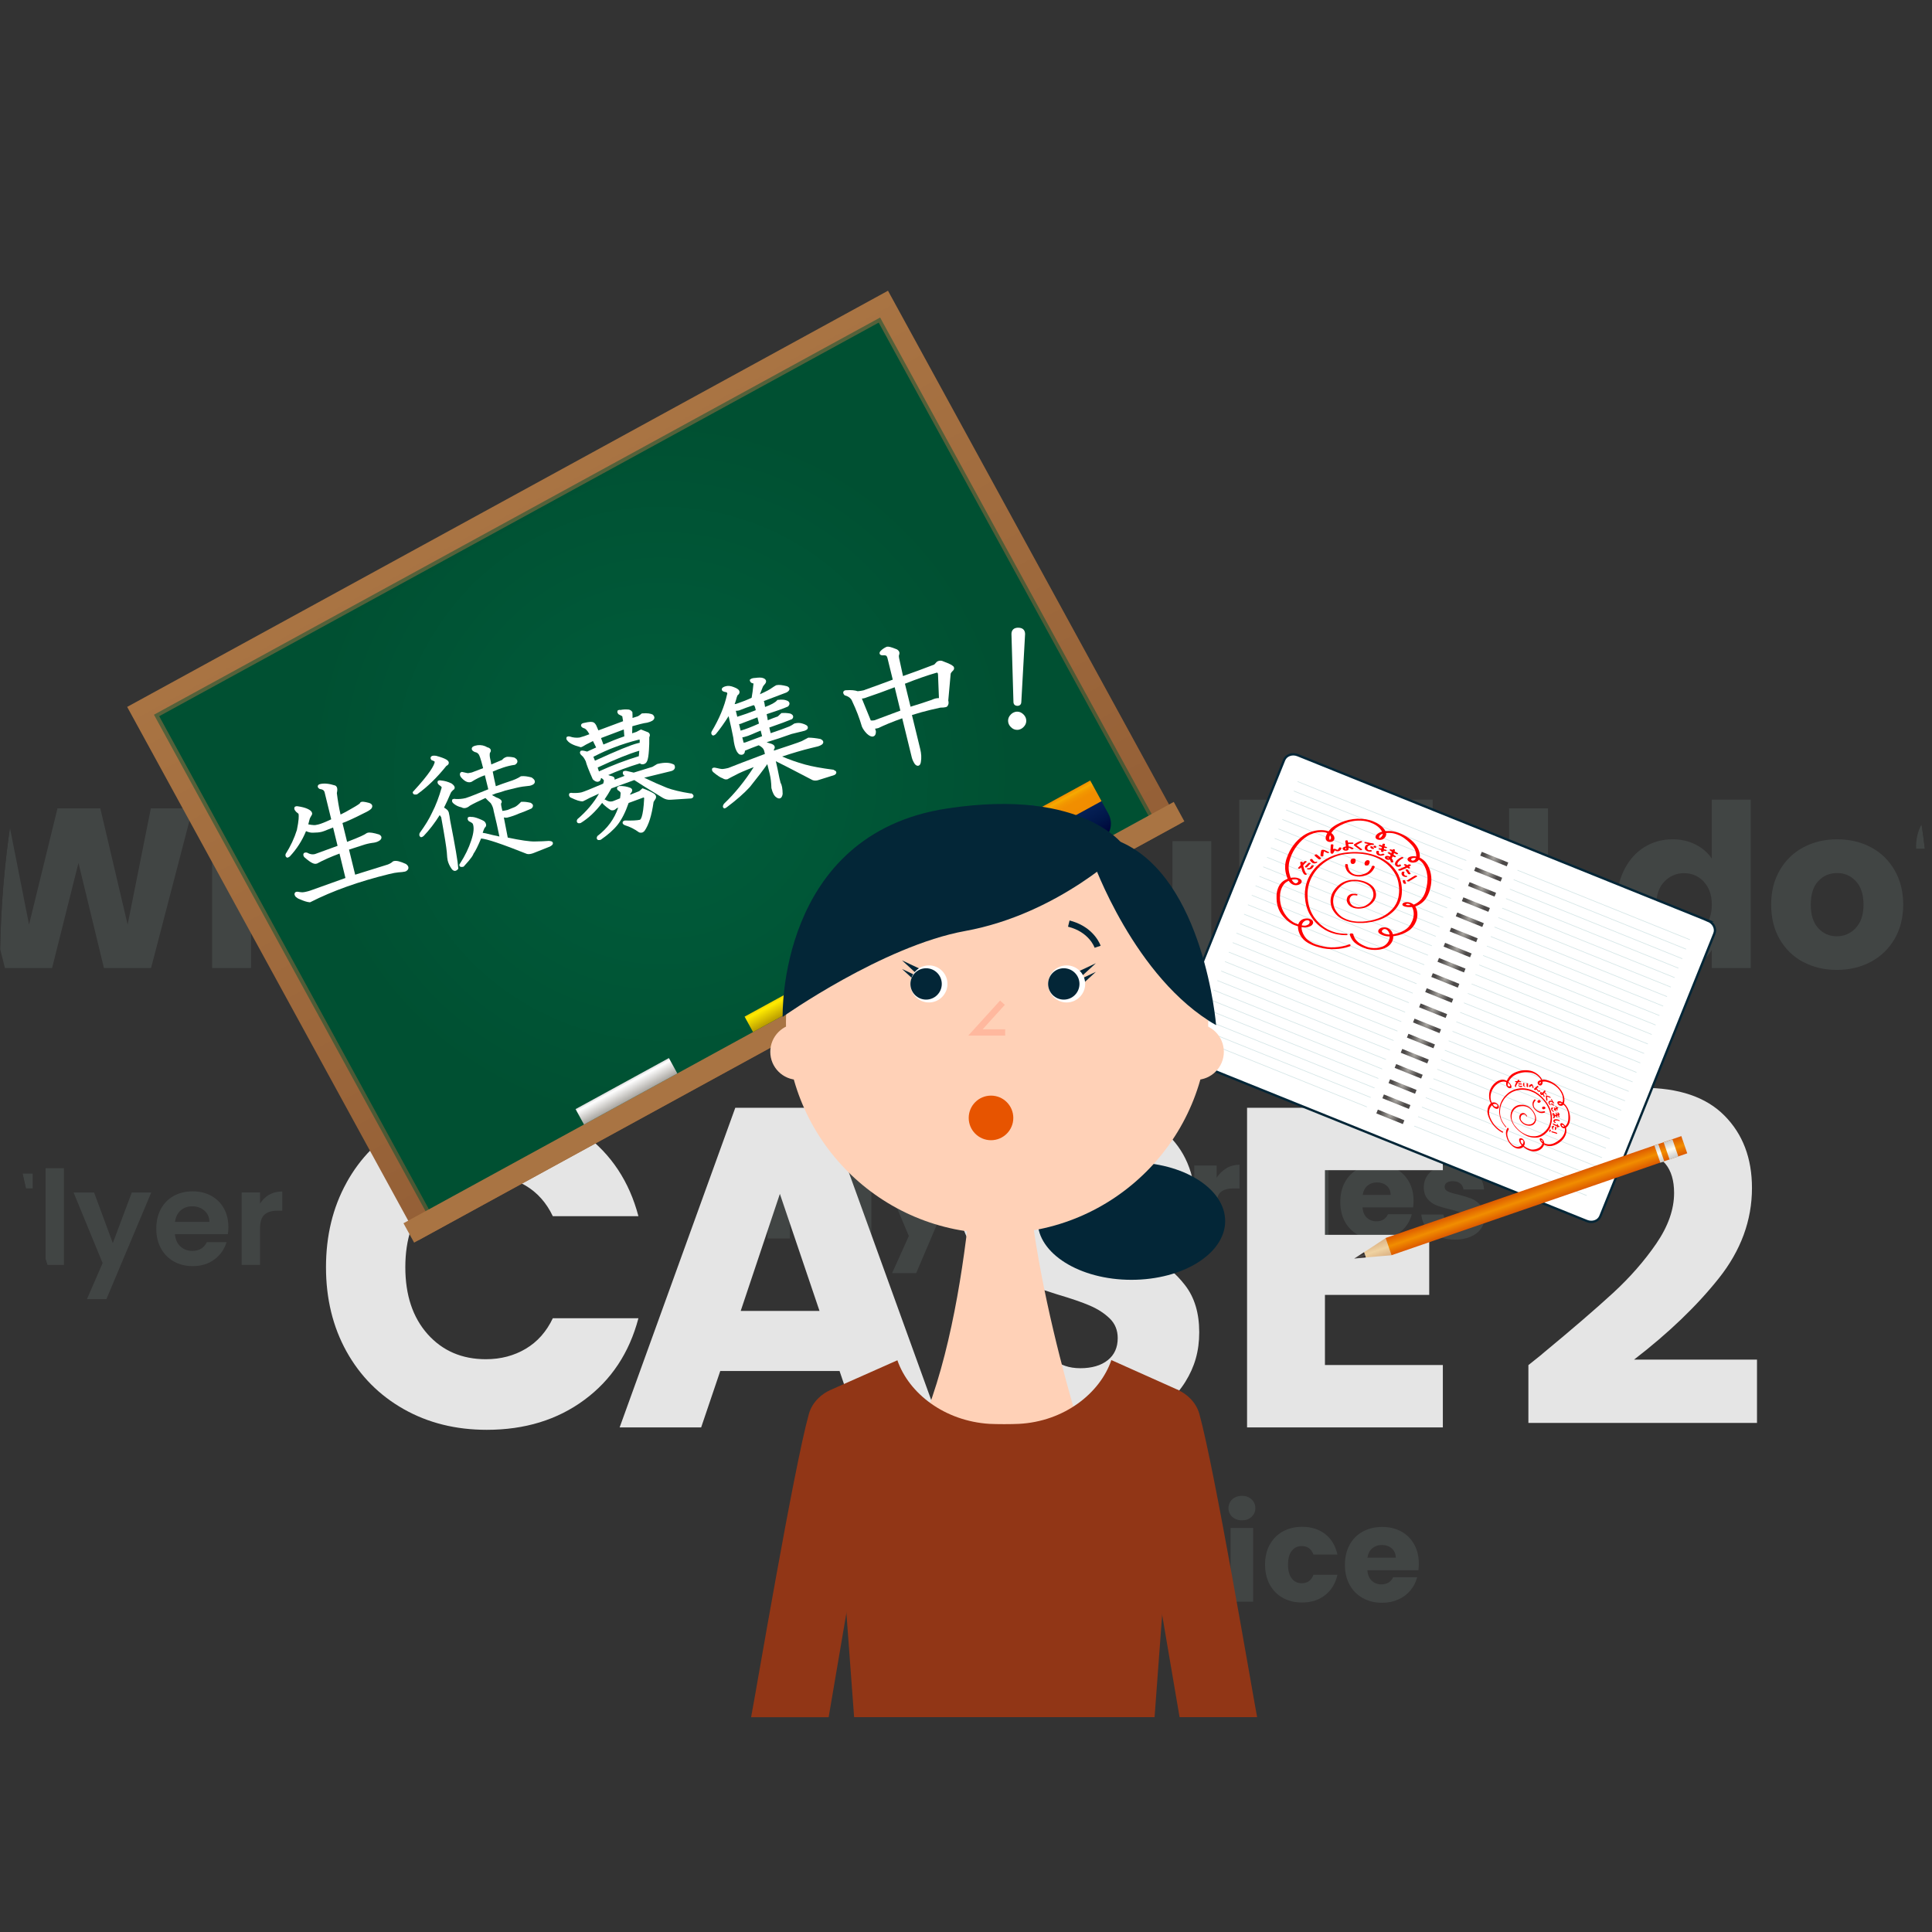 <?xml version="1.0" encoding="UTF-8"?>
<svg xmlns="http://www.w3.org/2000/svg" xmlns:xlink="http://www.w3.org/1999/xlink" viewBox="0 0 292 292">
  <rect x="0" y="0" width="292" height="292" fill="#333333" stroke="none"/>
  <defs>
    <style>
      .cls-1 {
        fill: url(#linear-gradient-2);
      }

      .cls-2 {
        fill: url(#radial-gradient-7);
      }

      .cls-3 {
        fill: url(#radial-gradient-10);
      }

      .cls-4 {
        fill: #005032;
        mix-blend-mode: multiply;
        opacity: .5;
      }

      .cls-5, .cls-6 {
        fill: #fff;
      }

      .cls-7 {
        fill: #913616;
      }

      .cls-6 {
        stroke: #032637;
        stroke-miterlimit: 10;
        stroke-width: .35px;
      }

      .cls-8 {
        fill: url(#radial-gradient-16);
      }

      .cls-9 {
        fill: url(#radial-gradient-8);
      }

      .cls-10 {
        fill: url(#linear-gradient-6);
      }

      .cls-11 {
        fill: url(#radial-gradient-5);
      }

      .cls-12 {
        fill: url(#radial-gradient-4);
      }

      .cls-13 {
        isolation: isolate;
      }

      .cls-14 {
        opacity: .2;
      }

      .cls-15 {
        fill: url(#radial-gradient-6);
      }

      .cls-16 {
        fill: url(#radial-gradient-19);
      }

      .cls-17 {
        fill: #032637;
      }

      .cls-18 {
        fill: url(#radial-gradient-12);
      }

      .cls-19 {
        fill: #ffb89e;
      }

      .cls-20 {
        fill: #f7e9ce;
      }

      .cls-21 {
        fill: url(#linear-gradient-10);
      }

      .cls-22 {
        fill: url(#radial-gradient);
      }

      .cls-23 {
        stroke: #d4e5e6;
        stroke-width: .1px;
      }

      .cls-23, .cls-24 {
        fill: none;
      }

      .cls-25 {
        fill: url(#radial-gradient-13);
      }

      .cls-26 {
        fill: #a97443;
      }

      .cls-27 {
        fill: #e5e5e5;
      }

      .cls-28 {
        fill: url(#linear-gradient-5);
      }

      .cls-29 {
        fill: url(#radial-gradient-15);
      }

      .cls-30 {
        clip-path: url(#clippath);
      }

      .cls-31 {
        fill: url(#radial-gradient-2);
      }

      .cls-32 {
        fill: url(#radial-gradient-3);
      }

      .cls-33 {
        fill: url(#linear-gradient-7);
      }

      .cls-34 {
        fill: #0b2d67;
      }

      .cls-35 {
        fill: #7a8c89;
      }

      .cls-36 {
        fill: url(#linear-gradient-9);
      }

      .cls-37 {
        fill: url(#radial-gradient-17);
      }

      .cls-38 {
        fill: url(#radial-gradient-14);
      }

      .cls-39 {
        fill: url(#linear-gradient-3);
      }

      .cls-40 {
        fill: #ffd1b7;
      }

      .cls-41 {
        fill: url(#linear-gradient);
      }

      .cls-42 {
        fill: #e75400;
      }

      .cls-43 {
        fill: url(#linear-gradient-4);
      }

      .cls-44 {
        fill: url(#radial-gradient-11);
      }

      .cls-45 {
        fill: url(#radial-gradient-18);
      }

      .cls-46 {
        fill: url(#radial-gradient-9);
      }

      .cls-47 {
        fill: red;
      }

      .cls-48 {
        fill: url(#linear-gradient-8);
      }
    </style>
    <clipPath id="clippath">
      <circle class="cls-24" cx="146" cy="146" r="146"/>
    </clipPath>
    <linearGradient id="linear-gradient" x1="213.05" y1="47.45" x2="213.05" y2="-44.4" gradientTransform="translate(-88.69 216.47) rotate(-28.68)" gradientUnits="userSpaceOnUse">
      <stop offset="0" stop-color="#945f36"/>
      <stop offset="1" stop-color="#a97443"/>
    </linearGradient>
    <radialGradient id="radial-gradient" cx="229.38" cy="64.76" fx="229.38" fy="64.76" r="59.14" gradientTransform="translate(-108.82 58.22) scale(.91)" gradientUnits="userSpaceOnUse">
      <stop offset="0" stop-color="#005e3c"/>
      <stop offset="1" stop-color="#005032"/>
    </radialGradient>
    <linearGradient id="linear-gradient-2" x1="185.6" y1="44.12" x2="185.6" y2="41.46" gradientTransform="translate(-90.92 122.15)" gradientUnits="userSpaceOnUse">
      <stop offset="0" stop-color="#a9a6a1"/>
      <stop offset=".85" stop-color="#fff"/>
      <stop offset="1" stop-color="#dcdddd"/>
    </linearGradient>
    <linearGradient id="linear-gradient-3" x1="258.47" y1="44.05" x2="258.47" y2="35.66" gradientTransform="translate(-101.27 87.55)" gradientUnits="userSpaceOnUse">
      <stop offset="0" stop-color="#000036"/>
      <stop offset=".33" stop-color="#001648"/>
      <stop offset="1" stop-color="#0b2d67"/>
    </linearGradient>
    <linearGradient id="linear-gradient-4" x1="258.47" y1="38.78" x2="258.47" y2="35.22" gradientTransform="translate(-102.64 87.9)" gradientUnits="userSpaceOnUse">
      <stop offset="0" stop-color="#f18d00"/>
      <stop offset=".49" stop-color="#f18e00"/>
      <stop offset=".66" stop-color="#f29500"/>
      <stop offset=".79" stop-color="#f4a100"/>
      <stop offset=".85" stop-color="#f6ab00"/>
      <stop offset="1" stop-color="#f18d00"/>
    </linearGradient>
    <linearGradient id="linear-gradient-5" x1="214.73" y1="44.12" x2="214.73" y2="41.46" gradientTransform="translate(-94.5 108.17)" gradientUnits="userSpaceOnUse">
      <stop offset="0" stop-color="#b99b00"/>
      <stop offset=".85" stop-color="#ffeb00"/>
      <stop offset="1" stop-color="#f0d400"/>
    </linearGradient>
    <radialGradient id="radial-gradient-2" cx="150.44" cy="138.85" fx="150.44" fy="138.85" r="1.66" gradientTransform="translate(355.13 -10.2) rotate(90) scale(.93)" gradientUnits="userSpaceOnUse">
      <stop offset="0" stop-color="#a9a6a1"/>
      <stop offset="1" stop-color="#4c4948"/>
    </radialGradient>
    <radialGradient id="radial-gradient-3" cy="141.51" fy="141.51" r="1.66" gradientTransform="translate(356.67 -7.91) rotate(90) scale(.93)" xlink:href="#radial-gradient-2"/>
    <radialGradient id="radial-gradient-4" cy="144.16" fy="144.16" r="1.66" gradientTransform="translate(358.22 -5.62) rotate(90) scale(.93)" xlink:href="#radial-gradient-2"/>
    <radialGradient id="radial-gradient-5" cy="146.82" fy="146.82" r="1.66" gradientTransform="translate(359.77 -3.33) rotate(90) scale(.93)" xlink:href="#radial-gradient-2"/>
    <radialGradient id="radial-gradient-6" cy="149.47" fy="149.47" r="1.66" gradientTransform="translate(361.32 -1.04) rotate(90) scale(.93)" xlink:href="#radial-gradient-2"/>
    <radialGradient id="radial-gradient-7" cy="152.12" fy="152.12" r="1.66" gradientTransform="translate(362.86 1.26) rotate(90) scale(.93)" xlink:href="#radial-gradient-2"/>
    <radialGradient id="radial-gradient-8" cy="154.78" fy="154.78" r="1.66" gradientTransform="translate(364.41 3.55) rotate(90) scale(.93)" xlink:href="#radial-gradient-2"/>
    <radialGradient id="radial-gradient-9" cy="157.43" fy="157.43" r="1.66" gradientTransform="translate(365.96 5.84) rotate(90) scale(.93)" xlink:href="#radial-gradient-2"/>
    <radialGradient id="radial-gradient-10" cx="150.44" cy="160.09" fx="150.44" fy="160.09" r="1.66" gradientTransform="translate(367.5 8.13) rotate(90) scale(.93)" xlink:href="#radial-gradient-2"/>
    <radialGradient id="radial-gradient-11" cy="162.74" fy="162.74" r="1.66" gradientTransform="translate(369.05 10.42) rotate(90) scale(.93)" xlink:href="#radial-gradient-2"/>
    <radialGradient id="radial-gradient-12" cy="165.4" fy="165.4" r="1.66" gradientTransform="translate(370.6 12.71) rotate(90) scale(.93)" xlink:href="#radial-gradient-2"/>
    <radialGradient id="radial-gradient-13" cy="168.05" fy="168.05" r="1.66" gradientTransform="translate(372.14 15.01) rotate(90) scale(.93)" xlink:href="#radial-gradient-2"/>
    <radialGradient id="radial-gradient-14" cy="170.7" fy="170.7" r="1.66" gradientTransform="translate(373.69 17.3) rotate(90) scale(.93)" xlink:href="#radial-gradient-2"/>
    <radialGradient id="radial-gradient-15" cy="173.36" fy="173.36" gradientTransform="translate(375.24 19.59) rotate(90) scale(.93)" xlink:href="#radial-gradient-2"/>
    <radialGradient id="radial-gradient-16" cy="176.01" fy="176.01" r="1.66" gradientTransform="translate(376.78 21.88) rotate(90) scale(.93)" xlink:href="#radial-gradient-2"/>
    <radialGradient id="radial-gradient-17" cx="150.44" cy="178.67" fx="150.44" fy="178.67" r="1.66" gradientTransform="translate(378.33 24.17) rotate(90) scale(.93)" xlink:href="#radial-gradient-2"/>
    <radialGradient id="radial-gradient-18" cy="181.32" fy="181.32" r="1.66" gradientTransform="translate(379.88 26.47) rotate(90) scale(.93)" xlink:href="#radial-gradient-2"/>
    <radialGradient id="radial-gradient-19" cy="183.98" fy="183.98" r="1.66" gradientTransform="translate(381.42 28.76) rotate(90) scale(.93)" xlink:href="#radial-gradient-2"/>
    <linearGradient id="linear-gradient-6" x1="160.93" y1="529.85" x2="163.68" y2="529.85" gradientTransform="translate(-239.9 515.04) rotate(-109.01)" gradientUnits="userSpaceOnUse">
      <stop offset="0" stop-color="#dbb082"/>
      <stop offset=".5" stop-color="#efd2a1"/>
      <stop offset="1" stop-color="#dbb082"/>
    </linearGradient>
    <linearGradient id="linear-gradient-7" x1="166.49" y1="148.62" x2="166.49" y2="147.78" gradientTransform="translate(-.2 104.04) rotate(-19.01)" gradientUnits="userSpaceOnUse">
      <stop offset="0" stop-color="#231815"/>
      <stop offset=".5" stop-color="#4c4948"/>
      <stop offset="1" stop-color="#231815"/>
    </linearGradient>
    <linearGradient id="linear-gradient-8" x1="-1078.85" y1="-675.8" x2="-1076.1" y2="-675.8" gradientTransform="translate(-443.58 1258.2) rotate(90)" gradientUnits="userSpaceOnUse">
      <stop offset="0" stop-color="#dd5a00"/>
      <stop offset=".5" stop-color="#f18d00"/>
      <stop offset="1" stop-color="#dd5a00"/>
    </linearGradient>
    <linearGradient id="linear-gradient-9" x1="216.27" y1="149.57" x2="216.27" y2="146.82" gradientTransform="translate(36.28 25.52)" gradientUnits="userSpaceOnUse">
      <stop offset="0" stop-color="#c9caca"/>
      <stop offset=".5" stop-color="#fefbf0"/>
      <stop offset="1" stop-color="#c9caca"/>
    </linearGradient>
    <linearGradient id="linear-gradient-10" x1="214.41" y1="149.57" x2="214.41" gradientTransform="translate(36.38 26.12)" xlink:href="#linear-gradient-9"/>
  </defs>
  <g class="cls-13">
    <g id="_レイヤー_2" data-name="レイヤー 2">
      <g id="_レイヤー_1-2" data-name="レイヤー 1">
        <g class="cls-30">
          <g>
            <g class="cls-14">
              <g>
                <path class="cls-35" d="m131.7,173.31v13.87h-3.38v-8.32l-3.1,8.32h-2.73l-3.12-8.34v8.34h-3.38v-13.87h3.99l3.89,9.6,3.85-9.6h3.97Z"/>
                <path class="cls-35" d="m145.39,176.16l-6.92,16.26h-3.64l2.53-5.61-4.49-10.65h3.77l2.55,6.9,2.53-6.9h3.66Z"/>
                <path class="cls-35" d="m166.63,176.16l-2.98,11.03h-3.73l-1.74-7.15-1.8,7.15h-3.71l-3-11.03h3.38l1.56,7.88,1.86-7.88h3.58l1.88,7.84,1.54-7.84h3.18Z"/>
                <path class="cls-35" d="m170.02,186.65c-.86-.46-1.54-1.12-2.04-1.97-.49-.86-.74-1.86-.74-3s.25-2.13.75-2.99c.5-.86,1.19-1.52,2.06-1.99.87-.46,1.84-.69,2.92-.69s2.05.23,2.92.69c.87.46,1.55,1.12,2.05,1.99.5.86.75,1.86.75,2.99s-.25,2.13-.76,2.99c-.51.86-1.2,1.52-2.08,1.98-.88.46-1.85.69-2.93.69s-2.05-.23-2.92-.69Zm4.56-2.94c.45-.47.68-1.15.68-2.04s-.22-1.56-.66-2.04-.98-.71-1.63-.71-1.21.23-1.64.7-.65,1.15-.65,2.04.21,1.56.64,2.04c.43.47.96.71,1.61.71s1.2-.24,1.65-.71Z"/>
                <path class="cls-35" d="m185.36,176.56c.59-.35,1.25-.52,1.98-.52v3.58h-.93c-.84,0-1.48.18-1.9.54-.42.36-.63,1-.63,1.91v5.12h-3.38v-11.03h3.38v1.84c.4-.61.89-1.08,1.48-1.43Z"/>
                <path class="cls-35" d="m193.82,176.56c.59-.35,1.25-.52,1.98-.52v3.58h-.93c-.84,0-1.48.18-1.9.54-.42.36-.63,1-.63,1.91v5.12h-3.38v-11.03h3.38v1.84c.4-.61.89-1.08,1.48-1.43Z"/>
                <path class="cls-35" d="m197.66,174.49c-.38-.35-.56-.78-.56-1.29s.19-.96.56-1.31c.38-.35.86-.52,1.45-.52s1.06.17,1.43.52c.38.35.56.79.56,1.31s-.19.95-.56,1.29c-.38.35-.85.52-1.43.52s-1.08-.17-1.45-.52Zm3.13,1.67v11.03h-3.38v-11.03h3.38Z"/>
                <path class="cls-35" d="m213.58,182.48h-7.65c.05.68.27,1.21.66,1.57s.87.54,1.43.54c.84,0,1.43-.36,1.76-1.07h3.6c-.18.72-.52,1.38-1,1.96s-1.08,1.03-1.81,1.36-1.54.49-2.43.49c-1.08,0-2.04-.23-2.88-.69-.84-.46-1.5-1.12-1.98-1.97-.47-.86-.71-1.86-.71-3s.23-2.15.7-3c.47-.86,1.12-1.51,1.97-1.98s1.81-.69,2.9-.69,2.02.22,2.85.67,1.48,1.09,1.95,1.92c.47.83.7,1.8.7,2.9,0,.32-.02.65-.06.99Zm-3.4-1.88c0-.58-.2-1.04-.59-1.38-.39-.34-.89-.51-1.48-.51s-1.04.17-1.43.49-.63.8-.72,1.4h4.23Z"/>
                <path class="cls-35" d="m217.33,186.84c-.75-.33-1.34-.78-1.78-1.35s-.68-1.22-.73-1.93h3.34c.04.38.22.69.53.93.32.24.71.36,1.17.36.42,0,.75-.08.98-.25.23-.16.35-.38.35-.64,0-.32-.16-.55-.49-.7-.33-.15-.86-.32-1.6-.5-.79-.18-1.45-.38-1.98-.58-.53-.2-.98-.53-1.36-.97s-.57-1.04-.57-1.79c0-.63.17-1.21.52-1.73.35-.52.86-.93,1.54-1.23.68-.3,1.49-.45,2.42-.45,1.38,0,2.47.34,3.27,1.03.8.69,1.25,1.59,1.37,2.73h-3.12c-.05-.38-.22-.69-.5-.91-.28-.22-.66-.34-1.12-.34-.39,0-.7.08-.91.23-.21.15-.32.36-.32.62,0,.32.17.55.5.71s.86.32,1.57.47c.82.21,1.48.42,2,.62.51.21.96.53,1.35.99.39.45.59,1.06.6,1.83,0,.65-.18,1.22-.54,1.73-.36.51-.88.91-1.56,1.2-.68.29-1.47.43-2.36.43-.96,0-1.82-.17-2.57-.49Z"/>
              </g>
              <g>
                <path class="cls-35" d="m76.97,92.31v2.71h-3.67v11.16h-3.38v-11.16h-3.67v-2.71h10.73Z"/>
                <path class="cls-35" d="m78.91,93.49c-.38-.35-.56-.78-.56-1.29s.19-.96.56-1.31c.38-.35.86-.52,1.45-.52s1.06.17,1.43.52c.38.35.56.79.56,1.31s-.19.95-.56,1.29c-.38.35-.85.52-1.43.52s-1.08-.17-1.45-.52Zm3.13,1.67v11.03h-3.38v-11.03h3.38Z"/>
                <path class="cls-35" d="m101.83,96.28c.81.83,1.21,1.98,1.21,3.46v6.44h-3.36v-5.99c0-.71-.19-1.26-.56-1.65s-.89-.58-1.55-.58-1.18.19-1.55.58c-.38.39-.56.94-.56,1.65v5.99h-3.36v-5.99c0-.71-.19-1.26-.56-1.65-.38-.39-.89-.58-1.55-.58s-1.18.19-1.55.58-.56.94-.56,1.65v5.99h-3.38v-11.03h3.38v1.38c.34-.46.79-.83,1.34-1.1.55-.27,1.18-.41,1.88-.41.83,0,1.57.18,2.22.53.65.36,1.16.86,1.53,1.52.38-.61.9-1.1,1.56-1.48.66-.38,1.38-.57,2.15-.57,1.37,0,2.46.42,3.27,1.24Z"/>
                <path class="cls-35" d="m115.75,101.48h-7.65c.05.69.27,1.21.66,1.57s.87.54,1.43.54c.84,0,1.43-.36,1.76-1.07h3.6c-.18.72-.52,1.38-1,1.96s-1.08,1.03-1.81,1.36c-.72.33-1.54.49-2.43.49-1.08,0-2.04-.23-2.88-.69-.84-.46-1.5-1.12-1.98-1.98s-.71-1.86-.71-3,.23-2.15.7-3c.47-.86,1.12-1.51,1.97-1.98s1.81-.69,2.9-.69,2.02.22,2.85.67,1.48,1.09,1.95,1.92c.47.83.7,1.8.7,2.9,0,.32-.02.65-.06.99Zm-3.4-1.88c0-.58-.2-1.04-.59-1.38-.39-.34-.89-.51-1.48-.51s-1.04.17-1.43.49-.63.8-.72,1.4h4.23Z"/>
              </g>
              <g>
                <path class="cls-35" d="m175.12,234.79c-.37.67-.94,1.21-1.72,1.63s-1.73.62-2.87.62h-2.12v5.03h-3.41v-14.01h5.53c1.12,0,2.06.19,2.83.58s1.35.92,1.74,1.6c.39.68.58,1.46.58,2.33,0,.81-.19,1.55-.56,2.22Zm-3.39-.93c.32-.31.48-.74.48-1.3s-.16-.99-.48-1.3-.8-.46-1.46-.46h-1.86v3.51h1.86c.65,0,1.14-.15,1.46-.46Z"/>
                <path class="cls-35" d="m182.36,231.34c.6-.35,1.26-.53,2-.53v3.61h-.94c-.85,0-1.49.18-1.92.55s-.64,1.01-.64,1.92v5.17h-3.41v-11.13h3.41v1.86c.4-.61.9-1.09,1.5-1.45Z"/>
                <path class="cls-35" d="m186.24,229.25c-.38-.35-.57-.79-.57-1.31s.19-.97.57-1.33c.38-.35.87-.53,1.47-.53s1.07.18,1.45.53c.38.35.57.79.57,1.33s-.19.95-.57,1.31-.86.53-1.45.53-1.09-.18-1.47-.53Zm3.16,1.69v11.13h-3.41v-11.13h3.41Z"/>
                <path class="cls-35" d="m191.91,233.46c.47-.86,1.13-1.53,1.98-2,.84-.46,1.81-.7,2.9-.7,1.4,0,2.56.37,3.5,1.1.94.73,1.55,1.76,1.85,3.09h-3.63c-.31-.85-.9-1.28-1.78-1.28-.62,0-1.12.24-1.5.73s-.56,1.18-.56,2.08.19,1.6.56,2.08.87.73,1.5.73c.88,0,1.47-.43,1.78-1.28h3.63c-.29,1.3-.91,2.33-1.86,3.07-.94.75-2.11,1.12-3.49,1.12-1.09,0-2.06-.23-2.9-.7-.84-.46-1.5-1.13-1.98-2-.47-.86-.71-1.88-.71-3.03s.24-2.17.71-3.03Z"/>
                <path class="cls-35" d="m214.38,237.32h-7.72c.05.69.28,1.22.67,1.59.39.37.87.55,1.45.55.85,0,1.44-.36,1.78-1.08h3.63c-.19.73-.52,1.39-1.01,1.98s-1.09,1.04-1.83,1.38c-.73.33-1.55.5-2.45.5-1.09,0-2.06-.23-2.91-.7-.85-.46-1.52-1.13-2-2-.48-.86-.72-1.88-.72-3.03s.24-2.17.71-3.03c.47-.86,1.13-1.53,1.99-2,.85-.46,1.83-.7,2.93-.7s2.04.23,2.87.68,1.49,1.1,1.96,1.94c.47.84.71,1.82.71,2.93,0,.32-.02.65-.06,1Zm-3.43-1.89c0-.59-.2-1.05-.6-1.4-.4-.35-.9-.52-1.5-.52s-1.05.17-1.45.5c-.39.33-.63.8-.73,1.42h4.27Z"/>
              </g>
              <g>
                <path class="cls-35" d="m29.12,122.17l-6.29,24.14h-7.12l-3.85-15.89-3.99,15.89H.75l-6.12-24.14H.92l3.47,17.57,4.3-17.57h6.47l4.13,17.57,3.51-17.57h6.33Z"/>
                <path class="cls-35" d="m49.16,129.1c1.33,1.46,1.99,3.46,1.99,6v11.21h-5.85v-10.42c0-1.28-.33-2.28-1-2.99-.67-.71-1.56-1.07-2.68-1.07s-2.02.36-2.68,1.07c-.67.71-1,1.71-1,2.99v10.42h-5.88v-25.45h5.88v8.84c.6-.85,1.41-1.52,2.44-2.03,1.03-.5,2.19-.76,3.47-.76,2.2,0,3.97.73,5.3,2.18Z"/>
                <path class="cls-35" d="m55.2,131.49c.75-1.49,1.76-2.64,3.04-3.44,1.28-.8,2.72-1.2,4.3-1.2,1.35,0,2.54.27,3.56.83,1.02.55,1.81,1.27,2.36,2.17v-2.72h5.88v19.19h-5.88v-2.72c-.57.89-1.37,1.62-2.39,2.17-1.02.55-2.21.83-3.56.83-1.56,0-2.98-.41-4.26-1.22-1.28-.81-2.3-1.97-3.04-3.47-.75-1.5-1.12-3.24-1.12-5.21s.37-3.7,1.12-5.19Zm12.04,1.75c-.81-.85-1.81-1.27-2.97-1.27s-2.16.42-2.97,1.26c-.81.84-1.22,1.99-1.22,3.46s.41,2.63,1.22,3.49,1.81,1.29,2.97,1.29,2.16-.42,2.97-1.27c.81-.85,1.22-2.01,1.22-3.47s-.41-2.62-1.22-3.47Z"/>
                <path class="cls-35" d="m89.29,141.33v4.99h-2.99c-2.13,0-3.79-.52-4.99-1.56-1.19-1.04-1.79-2.75-1.79-5.11v-7.63h-2.34v-4.88h2.34v-4.68h5.88v4.68h3.85v4.88h-3.85v7.7c0,.57.14.99.41,1.24s.73.38,1.38.38h2.1Z"/>
                <path class="cls-35" d="m103.18,145.73c-1.31-.57-2.34-1.36-3.09-2.36-.76-1-1.18-2.12-1.27-3.35h5.81c.07.67.38,1.2.93,1.62.55.41,1.23.62,2.03.62.73,0,1.3-.14,1.7-.43.4-.29.6-.66.6-1.12,0-.55-.29-.96-.86-1.22-.57-.26-1.5-.56-2.79-.88-1.38-.32-2.52-.66-3.44-1.01-.92-.35-1.71-.92-2.37-1.69-.67-.77-1-1.81-1-3.11,0-1.1.3-2.1.91-3.01.61-.91,1.5-1.62,2.68-2.15s2.58-.79,4.21-.79c2.41,0,4.3.6,5.69,1.79,1.39,1.19,2.18,2.77,2.39,4.75h-5.43c-.09-.66-.38-1.19-.88-1.58-.49-.39-1.14-.58-1.94-.58-.69,0-1.22.13-1.58.4-.37.26-.55.62-.55,1.08,0,.55.29.96.88,1.24.58.27,1.5.55,2.73.83,1.42.37,2.58.73,3.47,1.08.89.36,1.68.93,2.36,1.72.68.79,1.03,1.85,1.05,3.18,0,1.12-.32,2.13-.95,3.01-.63.88-1.54,1.58-2.72,2.08-1.18.5-2.55.76-4.11.76-1.67,0-3.16-.29-4.47-.86Z"/>
                <path class="cls-35" d="m136.13,129.1c1.33,1.46,1.99,3.46,1.99,6v11.21h-5.85v-10.42c0-1.28-.33-2.28-1-2.99-.67-.71-1.56-1.07-2.68-1.07s-2.02.36-2.68,1.07c-.67.71-1,1.71-1,2.99v10.42h-5.88v-25.45h5.88v8.84c.6-.85,1.41-1.52,2.44-2.03,1.03-.5,2.19-.76,3.47-.76,2.2,0,3.97.73,5.3,2.18Z"/>
                <path class="cls-35" d="m145.88,145.39c-1.5-.8-2.68-1.95-3.54-3.44-.86-1.49-1.29-3.23-1.29-5.23s.44-3.71,1.31-5.21,2.06-2.65,3.58-3.46c1.51-.8,3.21-1.2,5.09-1.2s3.58.4,5.09,1.2c1.51.8,2.71,1.95,3.58,3.46s1.31,3.24,1.31,5.21-.44,3.71-1.32,5.21c-.88,1.5-2.09,2.65-3.61,3.46-1.52.8-3.23,1.2-5.11,1.2s-3.57-.4-5.07-1.2Zm7.94-5.12c.79-.83,1.19-2.01,1.19-3.54s-.38-2.72-1.15-3.54c-.77-.83-1.71-1.24-2.84-1.24s-2.1.41-2.85,1.22c-.76.81-1.13,2-1.13,3.56s.37,2.72,1.12,3.54,1.68,1.24,2.8,1.24,2.08-.41,2.87-1.24Z"/>
                <path class="cls-35" d="m183.07,127.13v19.19h-5.88v-2.61c-.6.85-1.4,1.53-2.42,2.05-1.02.52-2.15.77-3.39.77-1.47,0-2.76-.33-3.89-.98-1.12-.65-1.99-1.6-2.61-2.84-.62-1.24-.93-2.69-.93-4.37v-11.21h5.85v10.42c0,1.28.33,2.28,1,2.99.66.71,1.56,1.07,2.68,1.07s2.05-.36,2.72-1.07c.67-.71,1-1.71,1-2.99v-10.42h5.88Z"/>
                <path class="cls-35" d="m193.18,120.87v25.45h-5.88v-25.45h5.88Z"/>
                <path class="cls-35" d="m197.39,131.49c.75-1.49,1.76-2.64,3.04-3.44,1.28-.8,2.72-1.2,4.3-1.2,1.26,0,2.41.26,3.46.79s1.86,1.24,2.46,2.13v-8.91h5.88v25.45h-5.88v-2.75c-.55.92-1.34,1.65-2.36,2.2-1.02.55-2.21.83-3.56.83-1.58,0-3.01-.41-4.3-1.22-1.28-.81-2.3-1.97-3.04-3.47-.75-1.5-1.12-3.24-1.12-5.21s.37-3.7,1.12-5.19Zm12.04,1.75c-.81-.85-1.81-1.27-2.97-1.27s-2.16.42-2.97,1.26c-.81.84-1.22,1.99-1.22,3.46s.41,2.63,1.22,3.49,1.81,1.29,2.97,1.29,2.16-.42,2.97-1.27c.81-.85,1.22-2.01,1.22-3.47s-.41-2.62-1.22-3.47Z"/>
                <path class="cls-35" d="m233.96,122.17v24.14h-5.88v-24.14h5.88Z"/>
                <path class="cls-35" d="m245.46,131.49c.75-1.49,1.76-2.64,3.04-3.44,1.28-.8,2.72-1.2,4.3-1.2,1.26,0,2.41.26,3.46.79s1.86,1.24,2.46,2.13v-8.91h5.88v25.45h-5.88v-2.75c-.55.92-1.34,1.65-2.36,2.2-1.02.55-2.21.83-3.56.83-1.58,0-3.01-.41-4.3-1.22-1.28-.81-2.3-1.97-3.04-3.47-.75-1.5-1.12-3.24-1.12-5.21s.37-3.7,1.12-5.19Zm12.04,1.75c-.81-.85-1.81-1.27-2.97-1.27s-2.16.42-2.97,1.26c-.81.84-1.22,1.99-1.22,3.46s.41,2.63,1.22,3.49,1.81,1.29,2.97,1.29,2.16-.42,2.97-1.27c.81-.85,1.22-2.01,1.22-3.47s-.41-2.62-1.22-3.47Z"/>
                <path class="cls-35" d="m272.52,145.39c-1.5-.8-2.68-1.95-3.54-3.44-.86-1.49-1.29-3.23-1.29-5.23s.44-3.71,1.31-5.21,2.06-2.65,3.58-3.46c1.51-.8,3.21-1.2,5.09-1.2s3.58.4,5.09,1.2c1.51.8,2.71,1.95,3.58,3.46s1.31,3.24,1.31,5.21-.44,3.71-1.32,5.21c-.88,1.5-2.09,2.65-3.61,3.46-1.52.8-3.23,1.2-5.11,1.2s-3.57-.4-5.07-1.2Zm7.94-5.12c.79-.83,1.19-2.01,1.19-3.54s-.38-2.72-1.15-3.54c-.77-.83-1.71-1.24-2.84-1.24s-2.1.41-2.85,1.22c-.76.81-1.13,2-1.13,3.56s.37,2.72,1.12,3.54,1.68,1.24,2.8,1.24,2.08-.41,2.87-1.24Z"/>
                <path class="cls-35" d="m303.71,122.76c1.48,1.28,2.22,3.09,2.22,5.43,0,2.16-.71,3.83-2.11,5.04-1.41,1.2-3.27,1.82-5.59,1.84l-.17,2.58h-5.16l-.17-6.4h2.06c1.77,0,3.11-.22,4.04-.65.93-.44,1.39-1.23,1.39-2.37,0-.8-.22-1.43-.65-1.89-.44-.46-1.04-.69-1.82-.69-.83,0-1.47.24-1.92.71-.46.47-.69,1.11-.69,1.91h-5.54c-.05-1.4.25-2.66.88-3.78.63-1.12,1.57-2.01,2.82-2.67,1.25-.65,2.76-.98,4.52-.98,2.45,0,4.42.64,5.9,1.93Zm-10.69,22.92c-.65-.61-.98-1.36-.98-2.25s.33-1.69.98-2.3c.65-.62,1.5-.93,2.53-.93s1.84.31,2.49.93c.65.62.98,1.39.98,2.3s-.33,1.65-.98,2.25c-.65.61-1.48.91-2.49.91s-1.87-.3-2.53-.91Z"/>
              </g>
              <g>
                <path class="cls-35" d="m4.94,177.38v2.23H-.81v3.54H3.59v2.19H-.81v5.83h-2.77v-13.79H4.94Z"/>
                <path class="cls-35" d="m9.66,176.56v14.62h-2.77v-14.62h2.77Z"/>
                <path class="cls-35" d="m22.86,180.23l-6.78,16.12h-2.94l2.37-5.45-4.39-10.67h3.1l2.83,7.65,2.87-7.65h2.94Z"/>
                <path class="cls-35" d="m34.44,186.53h-8c.07.79.34,1.41.83,1.86.49.45,1.09.67,1.8.67,1.03,0,1.76-.44,2.19-1.32h2.98c-.32,1.05-.92,1.92-1.82,2.6-.9.68-2,1.02-3.3,1.02-1.05,0-2-.23-2.84-.7s-1.49-1.13-1.96-1.99c-.47-.86-.7-1.84-.7-2.96s.23-2.13.69-2.98c.46-.86,1.11-1.51,1.94-1.98.83-.46,1.79-.69,2.87-.69s1.97.22,2.8.67c.82.45,1.46,1.08,1.92,1.91s.68,1.77.68,2.84c0,.39-.03.75-.08,1.07Zm-2.79-1.86c-.01-.71-.27-1.28-.77-1.71-.5-.43-1.11-.64-1.84-.64-.69,0-1.26.21-1.73.62s-.75.99-.86,1.73h5.2Z"/>
                <path class="cls-35" d="m40.69,180.57c.57-.33,1.23-.49,1.97-.49v2.9h-.73c-.87,0-1.52.21-1.97.61s-.66,1.12-.66,2.13v5.45h-2.77v-10.95h2.77v1.7c.36-.58.82-1.03,1.39-1.36Z"/>
              </g>
            </g>
            <g>
              <path class="cls-27" d="m52.37,178.75c2.06-3.74,4.94-6.65,8.64-8.74,3.69-2.09,7.88-3.13,12.56-3.13,5.73,0,10.64,1.51,14.73,4.54,4.08,3.03,6.81,7.16,8.19,12.39h-12.94c-.96-2.02-2.33-3.56-4.09-4.61-1.77-1.05-3.77-1.58-6.02-1.58-3.62,0-6.56,1.26-8.81,3.78-2.25,2.52-3.37,5.9-3.37,10.12s1.12,7.59,3.37,10.12c2.25,2.52,5.18,3.79,8.81,3.79,2.25,0,4.25-.53,6.02-1.58,1.77-1.05,3.13-2.59,4.09-4.61h12.94c-1.38,5.23-4.11,9.35-8.19,12.35-4.08,3.01-8.99,4.51-14.73,4.51-4.68,0-8.87-1.04-12.56-3.13-3.69-2.09-6.57-4.99-8.64-8.71-2.06-3.72-3.1-7.96-3.1-12.73s1.03-9.03,3.1-12.77Z"/>
              <path class="cls-27" d="m126.89,207.21h-18.03l-2.89,8.53h-12.32l17.48-48.31h13.63l17.48,48.31h-12.46l-2.89-8.53Zm-3.03-9.08l-5.99-17.69-5.92,17.69h11.91Z"/>
              <path class="cls-27" d="m154.14,214.5c-2.8-1.15-5.04-2.84-6.71-5.09-1.68-2.25-2.56-4.95-2.65-8.12h12.52c.18,1.79.8,3.15,1.86,4.09,1.06.94,2.43,1.41,4.13,1.41s3.12-.4,4.13-1.21c1.01-.8,1.51-1.92,1.51-3.34,0-1.19-.4-2.18-1.2-2.96-.8-.78-1.79-1.42-2.96-1.93s-2.83-1.08-4.99-1.72c-3.12-.96-5.67-1.93-7.64-2.89-1.97-.96-3.67-2.38-5.09-4.27-1.42-1.88-2.13-4.33-2.13-7.36,0-4.5,1.63-8.02,4.89-10.56,3.26-2.55,7.5-3.82,12.73-3.82s9.61,1.27,12.87,3.82c3.26,2.55,5,6.09,5.23,10.63h-12.73c-.09-1.56-.67-2.79-1.72-3.68-1.06-.89-2.41-1.34-4.06-1.34-1.42,0-2.57.38-3.44,1.13-.87.76-1.31,1.85-1.31,3.27,0,1.56.73,2.78,2.2,3.65,1.47.87,3.76,1.81,6.88,2.82,3.12,1.05,5.65,2.06,7.6,3.03,1.95.96,3.64,2.36,5.06,4.2,1.42,1.84,2.13,4.2,2.13,7.09s-.7,5.25-2.1,7.5c-1.4,2.25-3.43,4.04-6.09,5.37-2.66,1.33-5.8,2-9.43,2s-6.7-.57-9.5-1.72Z"/>
              <path class="cls-27" d="m200.25,176.86v9.77h15.76v9.08h-15.76v10.6h17.82v9.43h-29.59v-48.31h29.59v9.43h-17.82Z"/>
              <path class="cls-27" d="m233.14,204.59c4.5-3.72,8.04-6.77,10.63-9.15,2.59-2.38,4.78-4.89,6.57-7.5,1.79-2.62,2.68-5.16,2.68-7.64,0-1.88-.44-3.35-1.31-4.4-.87-1.05-2.18-1.58-3.92-1.58s-3.11.65-4.09,1.96-1.48,3.16-1.48,5.54h-11.35c.09-3.9.93-7.16,2.51-9.77,1.58-2.62,3.67-4.54,6.26-5.78,2.59-1.24,5.47-1.86,8.64-1.86,5.46,0,9.58,1.4,12.35,4.2,2.78,2.8,4.16,6.45,4.16,10.94,0,4.91-1.68,9.46-5.02,13.66s-7.62,8.29-12.8,12.28h18.58v9.57h-34.55v-8.74c1.56-1.24,2.27-1.81,2.13-1.72Z"/>
            </g>
            <g>
              <g>
                <g>
                  <rect class="cls-20" x="36.68" y="72.62" width="125.1" height="87.83" transform="translate(-43.75 61.91) rotate(-28.68)"/>
                  <path class="cls-41" d="m178.7,124.3l-115.4,63.12L19.22,106.84l114.99-62.9,44.08,80.58.4-.22Z"/>
                </g>
                <g>
                  <rect class="cls-22" x="37.53" y="73.13" width="123.95" height="87.83" transform="translate(-43.96 62.1) rotate(-28.68)"/>
                  <path class="cls-4" d="m132.57,49.55l41.6,76.05-107.73,58.93L24.83,108.48l107.73-58.93m.46-1.56L23.27,108.02l42.15,77.06,109.75-60.03-42.15-77.06h0Z"/>
                </g>
                <polygon class="cls-26" points="179 124.14 62.59 187.81 60.98 184.88 177.4 121.2 179 124.14 179 124.14"/>
                <rect class="cls-1" x="86.64" y="163.61" width="16.08" height="2.66" transform="translate(-67.54 65.67) rotate(-28.68)"/>
                <g>
                  <path class="cls-39" d="m149.1,123.2h16.18c1.7,0,3.08,1.38,3.08,3.08v2.23c0,1.7-1.38,3.08-3.08,3.08h-16.18c-1.7,0-3.08-1.38-3.08-3.08v-2.23c0-1.7,1.38-3.08,3.08-3.08Z" transform="translate(-41.85 91.06) rotate(-28.68)"/>
                  <rect class="cls-43" x="144.66" y="123.11" width="22.34" height="3.56" transform="translate(-40.82 90.1) rotate(-28.68)"/>
                  <rect class="cls-34" x="153.83" y="122.25" width="3.56" height="4.48" transform="translate(-40.66 89.94) rotate(-28.68)"/>
                </g>
                <rect class="cls-28" x="112.19" y="149.63" width="16.08" height="2.66" transform="translate(-57.7 76.22) rotate(-28.68)"/>
              </g>
              <g>
                <path class="cls-5" d="m59.56,130.13c-.09.02-.16.05-.27.14-.08.09-.26.22-.67.39l-4.94,1.54-.93-3.79c.6-.2,1.27-.41,2.01-.65.26-.09.52-.17.78-.23s.51-.11.75-.14c.15-.01.29-.04.42-.07.27-.06.5-.17.71-.32.17-.14.24-.29.23-.45-.01-.16-.11-.29-.34-.42-.85-.26-1.4-.35-1.73-.27-.1.02-.18.06-.24.11-.22.17-.9.52-2.88,1.27l-.7-2.85c.73-.26,1.82-.76,3.25-1.49.58-.27.92-.48,1.1-.67.17-.21.17-.39.14-.5-.05-.17-.21-.3-.47-.38-.75-.2-1-.19-1.13-.16-.2.05-.26.19-.25.21-.03.04-.22.23-1.35.86-.56.33-1.09.62-1.58.85-.25-1.06-.43-2.18-.56-3.25.05-.24.22-.97-.29-1.15-.88-.28-1.63-.35-2.23-.21-.22.05-.34.16-.36.31-.04.24.19.38.27.42l.05.03h.05c.5.07.62.31.66.49l1,4.08c-.89.42-1.54.68-1.95.78-.31.08-.54.11-.72.09-.17,0-.44-.04-.8-.11l.21-.8c.01-.05.06-.19.25-.5.14-.17.14-.34.11-.44-.06-.23-.29-.43-.72-.62-.36-.16-.86-.29-1.51-.38-.07,0-.13,0-.19.01l-.19.08-.05.12c-.07.17.03.33.06.39.12.19.26.33.43.44.03.02.07.05.13.11.06.31.05.99-.25,2.44-.39,1.25-.95,2.45-1.7,3.63-.02.09-.07.31.07.45l.15.11.14-.03c.08-.02.16-.07.28-.17,1.04-1.11,1.86-2.39,2.44-3.81.41.18.78.26,1.1.23.49,0,.92-.04,1.28-.13.18-.04.43-.14.77-.28.26-.11.57-.23.94-.37l.68,2.77-3.43,1.25c-.38.09-.74.03-1.18-.22-.12-.03-.22-.03-.31-.01l-.18.08-.05.11c-.08.17.02.36.11.49,1.13,1.01,1.57,1.07,1.82,1l.08-.02h.03c.97-.53,2.11-1.03,3.4-1.51l.9,3.69-5.25,1.88c-.23.08-.44.14-.63.18-.44.11-.67.11-.8.09-.17-.01-.31-.03-.44-.06-.12-.02-.22-.02-.3,0-.17.04-.23.15-.26.22-.07.18.04.37.16.53.18.16.38.29.59.36.63.28,1.13.44,1.52.47h.07s.06-.03.06-.03c3.34-1.7,7.33-3.12,11.87-4.23.59-.15,1.07-.23,1.4-.26.45-.03.76-.06.97-.11.14-.03.23-.07.28-.12.18-.13.28-.28.28-.46,0-.19-.1-.38-.38-.58-.86-.39-1.43-.53-1.8-.44Z"/>
                <path class="cls-5" d="m83.03,127.09c-.68.05-1.42.08-2.19.09-.78.02-2.16-.18-4.1-.59-.2-1.03-.4-2.05-.59-3.04.14.03.3.04.48.03.63-.15,1.25-.37,1.83-.63.55-.19,1.15-.43,1.86-.75.17-.14.24-.29.23-.45,0-.11-.07-.26-.36-.42-.53-.12-.97-.17-1.35-.14h-.09s-.07.08-.07.08c-.36.37-.66.61-.89.71-.32.14-.69.29-1.09.44-.29.07-.55.12-.77.14l-.11-.46c-.12-.51-.08-.66-.09-.66h0c.09-.1.12-.22.09-.34-.06-.23-.3-.4-.83-.59-.28-.15-.49-.26-.64-.35.2-.08.39-.16.59-.24.45-.11.94-.26,1.4-.43l1.76-.43c.54-.13,1.19-.23,1.97-.3.3-.07.7-.21.76-.54.06-.34-.3-.6-.5-.72-.6-.16-1.12-.23-1.55-.18h-.06s-.05.04-.05.04c-.39.26-.96.52-1.7.75-.64.21-1.32.45-2.03.72-.18-.77-.34-1.52-.47-2.21.47-.21,1-.42,1.58-.61.29-.1.58-.18.87-.25s.57-.12.85-.16h.05s.05-.04.05-.04c.22-.14.34-.31.33-.49,0-.3-.3-.48-.47-.57-.39-.09-.75-.13-1.12-.11-.31.08-.55.23-.72.46-.34.14-.89.37-1.64.69-.04-.3-.1-.6-.17-.89-.08-.34-.08-.66-.04-.85.17-.21.16-.38.12-.49-.09-.27-.44-.35-.48-.35-.46-.28-.96-.39-1.49-.33-.11.02-.21.04-.3.06-.17.04-.56.14-.59.44-.03.29.29.46.49.54.24.04.42.15.56.34.09.12.29.56.67,2.09l-1.71.65c-.51.12-.63.11-.66.1l-.81-.18h-.06s-.19.1-.19.1l-.05.11c-.08.18,0,.38.11.56.53.63,1.02.88,1.48.77l.13-.04.03-.02c.66-.42,1.33-.75,1.99-.98l.52,2.12c-1.65.68-2.8,1.13-3.41,1.33-.53.13-1.06.17-1.54.14-.13-.03-.22-.03-.3-.01l-.18.07-.04.13c-.06.19.08.36.17.45.34.31.78.53,1.25.62.2.12.42.15.65.09.21-.05.42-.17.62-.34.48-.28,1.27-.67,2.35-1.16.28.29.55.56.79.77.25.37.4.77.46,1.22.33,1.34.62,2.63.86,3.83-.68-.14-1.37-.3-2.07-.48-.16-.03-.31-.06-.46-.08.08-.25.17-.5.3-.76.14-.1.19-.21.21-.3.04-.17-.01-.36-.17-.58-.08-.1-.25-.23-.91-.49-.5-.2-.9-.29-1.17-.27-.13-.03-.22-.03-.3-.01l-.18.07-.04.13c-.06.19.08.36.15.43l.04.04.05.02c.38.18.5.31.52.34.23.53.16,1.38-.23,2.54-.36,1.13-.93,2.3-1.66,3.43-.18.19-.15.34-.1.43.13.21.4.14.55.11l.07-.02.05-.06c1.17-1.27,1.4-1.72,1.43-1.88.31-.43.68-1.18,1.15-2.31.47.04,1.25.25,2.3.6,1.22.41,2.76.99,4.62,1.73.2.05.44.04.7-.03.12-.03.25-.07.39-.13l2.37-.94c.25-.13.52-.3.47-.56-.05-.26-.36-.28-.52-.29Z"/>
                <path class="cls-5" d="m67.79,122.72c-.05-.22-.26-.42-.68-.66.3-.59.66-1.36,1.04-2.27.07-.11.19-.25.32-.37.2-.1.24-.26.25-.34.02-.27-.23-.49-.48-.67-.5-.25-1.04-.4-1.58-.45-.13-.03-.22-.03-.3-.01l-.18.07-.04.13c-.06.19.08.36.21.48.18.11.4.28.41.39-.41,1.44-.89,2.71-1.45,3.79-.42.92-1.05,1.95-1.87,3.08l-.03.04v.05c-.03.09-.08.31.06.45l.15.11.14-.03c.08-.02.16-.07.28-.17.84-.88,1.66-1.94,2.42-3.15.06.08.13.18.22.32.51,2.8.79,4.58.85,5.27.04.66.08,1.07.13,1.26.1.42.3.85.6,1.28.22.31.45.33.6.29.12-.03.24-.11.34-.23l.06-.08v-.1c-.06-.95-.46-3.31-1.22-7.18-.06-.47-.13-.91-.23-1.31Z"/>
                <path class="cls-5" d="m62.98,120.07h.05s.04-.04.04-.04c1.51-1.08,2.99-2.52,4.39-4.27.26-.13.38-.29.37-.49-.02-.31-.35-.61-1.92-1.04-.24-.03-.42-.03-.54,0-.19.05-.25.17-.28.23-.04.13,0,.26.11.39l.05.05.07.02c.23.07.36.17.39.21-.07.51-.68,1.7-3.25,4.49l-.09.1.03.13c.03.12.14.31.58.21Z"/>
                <path class="cls-5" d="m104.42,119.93c-1.58-.25-2.8-.55-3.62-.86-.96-.38-2.11-.89-3.44-1.53l4.01-.98c.31-.07.5-.2.59-.39.05-.1.09-.28-.02-.51l-.04-.08-.08-.04c-.58-.3-1.36-.34-2.4-.09-.03,0-.06.01-.09.02-.15.1-.41.25-.72.43l-2.83.87-1.08-.25c-.14-.02-.24-.02-.32,0l-.2.08-.04.13c-.06.19.08.37.13.42l.03.04.13.06-1.55.59c.02-.07.02-.13,0-.2-.03-.14-.14-.25-.36-.32-.23-.05-.43-.11-.59-.18,1.33-.61,2.94-1.2,4.79-1.77.11.12.3.18.57.12.17-.04.41-.17.53-.5.12-.29.21-.83.26-1.65.04-.53.06-1.18.05-1.92.23-.44-.05-.66-.17-.74-.27-.11-.6-.24-.99-.39l-.1-.04-.69.37-.64.21.03-1.07c.45-.13.85-.24,1.21-.33.4-.1.73-.17,1.04-.21.64-.16.97-.35,1.06-.63.04-.12.05-.3-.19-.56-.33-.2-.85-.27-1.61-.21h-.08s-.06.06-.06.06c-.18.16-.37.28-.52.37l-.82.26c0-.29,0-.56-.02-.82v-.06s-.04-.05-.04-.05c-.1-.16-.3-.35-.69-.35-.37-.03-.73,0-1.07.07-.1-.02-.17-.02-.24,0l-.18.07-.04.13c-.06.19.08.36.15.43l.03.04.05.02c.31.15.44.23.5.27l.12.74-3.73,1.39-.33-.76c-.15-.28-.32-.44-.49-.48-.16-.06-.48-.1-1.44.13-.22.05-.34.16-.36.31-.04.23.19.38.36.45.3.05.61.37.9.93-.53.22-1.04.38-1.49.5-.47.06-.96.02-1.46-.15-.13-.03-.22-.03-.3-.01l-.18.07-.04.13c-.06.19.08.36.14.42.3.4.94.72,1.95.98l.06.02h.06c.14-.05.29-.12.5-.25.04-.03.24-.16,1.3-.68l.48.97c-.43.2-.89.41-1.36.62-.58-.16-.76-.16-.88-.13l-.1.02-.05.09c-.12.19-.05.4.25.66.09.06.29.24.57.83.11.47.44,1.33,1.06,2.72.31.31.58.43.84.36.2-.05.38-.2.38-.49l.11-.05c.16.11.27.22.35.34,0,.16-.05.33-.11.5-1.85.79-2.95,1.23-3.26,1.31-.37.09-.84.12-1.37.1-.13-.03-.22-.03-.3-.01l-.18.07-.04.13c-.06.19.08.36.14.43l.03.04.05.02c.87.42,1.43.61,1.87.58.27-.12.62-.3,1.03-.52l1.4-.64c-.79,1.39-1.87,2.67-3.25,3.85-.05.08-.19.3-.04.5.08.12.23.16.48.1.02,0,.04-.01.06-.02,1.17-.72,2.25-1.74,3.23-3.04.04.07.08.12.12.16.4.39.79.7,1.19.94.13.05.26.05.39.02.17-.04.34-.15.45-.28l.28-.13c-.59,1.73-1.63,3.15-3.14,4.3-.05.08-.19.3-.05.5.08.11.22.15.47.09.02,0,.05-.01.08-.02,1.08-.75,1.94-1.5,2.54-2.26.63-.8,1.19-1.91,1.67-3.3l2.28-.84s.04.04.07.12c-.15,3.05-.59,3.24-.64,3.26-.43.1-1.17.14-2.28.11-.22.05-.33.16-.34.31-.02.25.25.37.39.42.73.22,1.42.57,2.11,1.07.14.05.28.06.42.03s.25-.11.38-.24c.64-.9,1.09-2.33,1.38-4.39l.21-.34c.13-.16.19-.33.16-.5-.03-.18-.15-.33-.36-.46-.43-.26-.95-.5-1.55-.72l-.14-.05-.48.43-1.39.55c.01-.07.03-.13.05-.18.14-.13.31-.34.26-.57-.02-.08-.08-.22-.28-.3-.49-.19-1.02-.29-1.64-.27-.22.05-.34.16-.36.31-.04.24.19.38.27.42.15.09.24.21.27.31,0,.2-.03.47-.09.82l-.99.4c-.05.02-.1.03-.16.05-.35.09-.67.02-1.08-.25-.04-.01-.08-.02-.12-.02.36-.52.71-1.08,1.04-1.68l3.46-1.26c.8.53,2.24,1.43,4.3,2.68.39.24.83.34,1.27.29.93-.05,1.93-.12,2.98-.19h.04c.22-.06.34-.16.36-.32.04-.24-.19-.38-.36-.46Zm-7.76-7.66c-.08.01-.18.03-.28.06-1.02.25-3.14,1.12-6.46,2.64l-.24-.59c1.21-.62,2.26-1.09,3.13-1.41,1.17-.46,2.43-.85,3.74-1.18.07,0,.11,0,.13,0v.48Zm-.04,1.2c-.02.26-.04.54-.07.82-2.02.61-4.04,1.39-6.03,2.3l-.19-.59c2.57-1.2,4.68-2.06,6.3-2.54Zm-2.34-3.22l.08,1.04c-1.07.37-2.13.79-3.16,1.24l-.36-.98,3.44-1.3Z"/>
                <path class="cls-5" d="m126,116.34c-1.87-.24-3.33-.51-4.33-.79-1.22-.34-2.38-.75-3.46-1.21,1.64-.54,3.09-.97,4.33-1.27l1.11-.27c.37-.12.76-.3.78-.61.01-.19-.11-.35-.43-.5-.69-.13-1.29-.2-1.78-.2h-.06s-.98.52-.98.52c-.31.13-.81.31-1.53.55-.71.23-1.6.52-2.68.89,0-.06,0-.11,0-.18.14-.17.14-.32.11-.43-.07-.27-.38-.39-.61-.46-.23-.06-.43-.13-.6-.2,1.2-.36,2.47-.78,3.77-1.25l1.95-.48c.14-.05.52-.18.51-.49,0-.32-.41-.48-.85-.61-.33-.1-.68-.12-1.1-.02-.03,0-.07.02-.11.03-.24.17-.48.32-.73.43-.65.27-1.59.61-2.83,1.02l-.21-.85c1.61-.56,2.72-.97,3.38-1.25l.05-.02.04-.04c.15-.16.15-.31.13-.4-.05-.25-.32-.36-.46-.41-.45-.08-.86-.1-1.23-.07h-.08s-.06.06-.06.06c-.18.16-.34.31-.48.45-.49.17-1,.36-1.52.58-.04-.3-.1-.61-.17-.92,1.45-.47,2.48-.83,3.23-1.16.18-.18.26-.37.21-.54s-.19-.3-.42-.37c-.31-.13-.74-.16-1.3-.09h-.1s-.06.09-.06.09c-.27.31-.87.64-1.8.98-.04-.28-.08-.53-.13-.74l-.02-.1-.07-.04c1.51-.57,2.66-1,3.46-1.31.21-.12.46-.29.44-.55,0-.11-.07-.27-.35-.39-.73-.19-1.24-.25-1.62-.16h-.02c-.22.12-.46.27-.73.46-.2.15-.66.43-1.74.91.15-.37.31-.76.46-1.16.08-.13.18-.26.32-.41.17-.21.17-.39.14-.5-.05-.17-.21-.3-.45-.38-.24-.09-.61-.09-1.16-.02-.17,0-.3.03-.41.05-.14.03-.24.08-.32.15l-.12.1.04.15c.08.31.45.4.53.38h0s.01.04-.02.21c-.06.67-.14,1.33-.26,1.96-.7.33-1.41.61-2.13.85-.08.03-.16.06-.23.08-.08.02-.15.03-.21.03.08-.2.15-.42.22-.66.05-.22.12-.44.21-.66.22-.16.33-.34.31-.54-.03-.29-.31-.51-.89-.72-.43-.17-.82-.22-1.16-.13-.07.02-.14.04-.2.06-.14.05-.46.18-.43.45.03.27.35.35.7.4.17.12.15.21.09.36-.38,1.77-1.16,3.64-2.35,5.63-.02.09-.07.31.07.45l.15.11.14-.03c.08-.02.16-.07.29-.18.64-.77,1.29-1.69,1.94-2.72.27,1.12.5,2.21.71,3.26.05.47.12.85.19,1.14.16.67.38,1.11.72,1.37.18.07.33.08.46.05.15-.04.38-.16.39-.6.58-.25,1.28-.52,2.08-.82.47.23.74.51.83.86l.11.45c-2.67,1.01-4.49,1.7-5.53,2.12-.62.15-.86.16-.95.16-.12,0-.38-.05-.99-.19-.13-.03-.22-.03-.3-.01l-.18.07-.04.13c-.06.19.08.36.17.46.63.53,1.11.84,1.41.93.26.16.47.22.71.16.01,0,.02,0,.03,0,.36-.2.77-.42,1.26-.66.43-.25,1.35-.65,2.72-1.18-1.36,2.13-2.86,3.98-4.49,5.53-.12.19-.25.4-.12.58l.13.14.16-.04c.07-.02.15-.06.32-.2,1.41-1.06,2.56-2.07,3.41-3,1.14-1.42,2.03-2.58,2.64-3.46l.36,1.46c.16.65.24,1.35.26,2.16.18.74.44,1.21.75,1.4.18.14.36.19.52.16.22-.05.37-.27.43-.67-.01-.82-.12-1.39-.31-1.67l-.18-.74c-.19-.98-.37-1.82-.54-2.54.72.35,2.28,1.14,5.54,2.85.24.09.5.1.79.03,0,0,1.63-.51,1.63-.51l.88-.28c.08-.04.31-.16.3-.4,0-.1-.07-.25-.36-.35Zm-11.52-7.92l.23.94c-1.13.51-2.06.87-2.77,1.07l-.24-.98c.05,0,.1-.02.15-.03.15-.04.28-.09.38-.14.77-.29,1.52-.58,2.25-.86Zm-.26-1.08c-.92.37-1.86.7-2.79.99l-.22-.9c.15,0,.3-.01.46-.05,0,0,.01,0,.02,0,.75-.3,1.49-.57,2.17-.79.05-.01.17-.04.28.38l.09.38Zm-2.03,4.11c.09-.02.19-.04.28-.06.37-.09.77-.23,1.17-.41.48-.21.92-.4,1.33-.56l.21.85-2.53.94c-.09.02-.17.03-.26.04l-.2-.8Z"/>
                <path class="cls-5" d="m142.46,99.91c-.18-.06-.36-.07-.55-.03-.09.02-.17.05-.33.15l-.38.41c-1.55.6-3.14,1.18-4.72,1.74l-.6-2.76c-.04-.18-.04-.33.02-.48.11-.31,0-.59-.35-.8-1-.41-1.31-.44-1.52-.39h-.01c-.35.15-.66.36-.93.63-.14.16-.19.31-.13.45.04.09.13.21.44.22.13-.03.3-.02.48.02.14.05.22.26.26.43l.79,3.22c-1.25.47-2.64.98-4.21,1.54-.07.04-.17.07-.28.09-.23.06-.53.09-.81.12-.43-.15-1-.2-1.72-.15-.07,0-.13,0-.18.02-.18.04-.25.16-.27.23-.07.21.09.4.15.46l.05.06.07.02c.57.17.92.46,1.08.9.6,1.26,1.09,2.53,1.46,3.81.15.35.39.7.75,1.07.38.35.68.48.94.42.17-.04.45-.19.42-.81-.03-.11-.07-.23-.12-.37.15-.02.3-.04.44-.08.02,0,.05-.01.07-.02.89-.44,2.09-.93,3.59-1.47l1.45,5.93c.08.31.22.63.45.98.07.08.27.32.54.26.3-.07.36-.44.38-.58.11-.59.07-1.25-.1-1.95l-1.25-5.13c.91-.29,1.85-.55,2.8-.78.51-.12,1.02-.24,1.5-.34.37,0,.63-.03.79-.07.09-.02.21-.06.25-.13.2-.22.25-.54.15-.88l.36-4c0-.07.05-.21.29-.45.17-.14.24-.29.23-.45-.01-.16-.11-.29-.22-.34-.08-.09-.27-.24-1.51-.71Zm-5.7,3.43c1.83-.72,3.43-1.28,4.76-1.66.07-.02.13-.02.16,0,.02.01.07.06.09.25l.14,3.58c-.17,0-.34.01-.53.06-.19.05-.39.12-.57.21-1.11.38-2.18.73-3.19,1.03l-.85-3.47Zm-1.54.53l.86,3.53c-1.34.5-2.65.99-3.91,1.46-.16.04-.35.05-.56.03l-1.35-3.31c.13,0,.26-.03.38-.06s.25-.07.35-.12c1.23-.41,2.65-.92,4.23-1.53Z"/>
                <path class="cls-5" d="m153.75,107.56c-.11,0-.22.01-.32.04-.23.06-.45.18-.64.37-.28.27-.43.59-.43.95,0,.36.13.68.41.96.27.28.59.43.95.43.11,0,.22-.01.32-.04.23-.06.45-.18.64-.37.28-.27.43-.59.43-.95,0-.35-.13-.68-.41-.96-.28-.28-.59-.43-.95-.43Z"/>
                <path class="cls-5" d="m154.66,95.12c-.17-.16-.42-.24-.75-.25-.14,0-.26.01-.37.04-.42.1-.66.42-.67.9l.3,10.26c0,.18.05.33.15.44.11.11.25.16.44.17.07,0,.13,0,.19-.02.26-.06.41-.27.41-.56l.57-10.27c0-.3-.09-.54-.27-.71Z"/>
              </g>
            </g>
            <g>
              <g>
                <path class="cls-6" d="m258.15,139.14l-30.86-12.44-.29-.12-30.86-12.44c-.84-.34-1.76-.01-2.06.73l-17.23,42.72c-.3.74.14,1.61.97,1.95l30.86,12.44.29.12,30.86,12.44c.84.34,1.76.01,2.05-.73l17.23-42.72c.3-.74-.14-1.61-.97-1.95Z"/>
                <g>
                  <g>
                    <path class="cls-5" d="m257.35,139.48l-30.28-12.21-17.85,44.26,30.28,12.21c.84.34,1.76.01,2.06-.73l16.77-41.58c.3-.74-.14-1.61-.97-1.95Zm-45.15,30.83l-1.15-.46.46-1.15,1.15.46-.46,1.15Zm.92-2.29l-1.15-.46.46-1.15,1.15.46-.46,1.15Zm.92-2.29l-1.15-.46.46-1.15,1.15.46-.46,1.15Zm.92-2.29l-1.15-.46.46-1.15,1.15.46-.46,1.15Zm.92-2.29l-1.15-.46.46-1.15,1.15.46-.46,1.15Zm.92-2.29l-1.15-.46.46-1.15,1.15.46-.46,1.15Zm.92-2.29l-1.15-.46.46-1.15,1.15.46-.46,1.15Zm.92-2.29l-1.15-.46.46-1.15,1.15.46-.46,1.15Zm.92-2.29l-1.15-.46.46-1.15,1.15.46-.46,1.15Zm.92-2.29l-1.15-.46.46-1.15,1.15.46-.46,1.15Zm.92-2.29l-1.15-.46.46-1.15,1.15.46-.46,1.15Zm.92-2.29l-1.15-.46.46-1.15,1.15.46-.46,1.15Zm.92-2.29l-1.15-.46.46-1.15,1.15.46-.46,1.15Zm.92-2.29l-1.15-.46.46-1.15,1.15.46-.46,1.15Zm.92-2.29l-1.15-.46.46-1.15,1.15.46-.46,1.15Zm.92-2.29l-1.15-.46.46-1.15,1.15.46-.46,1.15Zm.92-2.29l-1.15-.46.46-1.15,1.15.46-.46,1.15Zm.92-2.29l-1.15-.46.46-1.15,1.15.46-.46,1.15Z"/>
                    <path class="cls-5" d="m194.44,115.67l-16.77,41.58c-.3.74.14,1.61.97,1.95l30.28,12.21,17.85-44.26-30.28-12.21c-.84-.34-1.76-.01-2.06.73Zm13.64,51.65l1.15.46-.46,1.15-1.15-.46.46-1.15Zm.92-2.29l1.15.46-.46,1.15-1.15-.46.46-1.15Zm.92-2.29l1.15.46-.46,1.15-1.15-.46.46-1.15Zm.92-2.29l1.15.46-.46,1.15-1.15-.46.46-1.15Zm.92-2.29l1.15.46-.46,1.15-1.15-.46.46-1.15Zm.92-2.29l1.15.46-.46,1.15-1.15-.46.46-1.15Zm.92-2.29l1.15.46-.46,1.15-1.15-.46.46-1.15Zm.92-2.29l1.15.46-.46,1.15-1.15-.46.46-1.15Zm.92-2.29l1.15.46-.46,1.15-1.15-.46.46-1.15Zm.92-2.29l1.15.46-.46,1.15-1.15-.46.46-1.15Zm.92-2.29l1.15.46-.46,1.15-1.15-.46.46-1.15Zm.92-2.29l1.15.46-.46,1.15-1.15-.46.46-1.15Zm.92-2.29l1.15.46-.46,1.15-1.15-.46.46-1.15Zm.92-2.29l1.15.46-.46,1.15-1.15-.46.46-1.15Zm.92-2.29l1.15.46-.46,1.15-1.15-.46.46-1.15Zm.92-2.29l1.15.46-.46,1.15-1.15-.46.46-1.15Zm.92-2.29l1.15.46-.46,1.15-1.15-.46.46-1.15Zm.92-2.29l1.15.46-.46,1.15-1.15-.46.46-1.15Z"/>
                    <rect class="cls-31" x="225.55" y="127.7" width=".62" height="4.32" transform="translate(20.94 290.75) rotate(-68.04)"/>
                    <rect class="cls-32" x="224.62" y="129.99" width=".62" height="4.32" transform="translate(18.24 291.33) rotate(-68.04)"/>
                    <rect class="cls-12" x="223.7" y="132.28" width=".62" height="4.32" transform="translate(15.54 291.9) rotate(-68.04)"/>
                    <rect class="cls-11" x="222.77" y="134.57" width=".62" height="4.32" transform="translate(12.83 292.48) rotate(-68.04)"/>
                    <rect class="cls-15" x="221.85" y="136.86" width=".62" height="4.32" transform="translate(10.13 293.06) rotate(-68.04)"/>
                    <rect class="cls-2" x="220.92" y="139.16" width=".62" height="4.32" transform="translate(7.42 293.63) rotate(-68.04)"/>
                    <rect class="cls-9" x="220" y="141.45" width=".62" height="4.32" transform="translate(4.72 294.21) rotate(-68.04)"/>
                    <rect class="cls-46" x="219.08" y="143.74" width=".62" height="4.32" transform="translate(2.02 294.79) rotate(-68.04)"/>
                    <rect class="cls-3" x="218.15" y="146.03" width=".62" height="4.32" transform="translate(-.69 295.37) rotate(-68.04)"/>
                    <rect class="cls-44" x="217.23" y="148.32" width=".62" height="4.32" transform="translate(-3.39 295.94) rotate(-68.04)"/>
                    <rect class="cls-18" x="216.3" y="150.61" width=".62" height="4.32" transform="translate(-6.09 296.52) rotate(-68.04)"/>
                    <rect class="cls-25" x="215.38" y="152.91" width=".62" height="4.32" transform="translate(-8.8 297.1) rotate(-68.04)"/>
                    <rect class="cls-38" x="214.46" y="155.2" width=".62" height="4.32" transform="translate(-11.5 297.68) rotate(-68.04)"/>
                    <rect class="cls-29" x="213.53" y="157.49" width=".62" height="4.32" transform="translate(-14.21 298.25) rotate(-68.04)"/>
                    <rect class="cls-8" x="212.61" y="159.78" width=".62" height="4.32" transform="translate(-16.91 298.83) rotate(-68.04)"/>
                    <rect class="cls-37" x="211.68" y="162.07" width=".62" height="4.32" transform="translate(-19.61 299.41) rotate(-68.04)"/>
                    <rect class="cls-45" x="210.76" y="164.36" width=".62" height="4.32" transform="translate(-22.32 299.99) rotate(-68.04)"/>
                    <rect class="cls-16" x="209.83" y="166.66" width=".62" height="4.32" transform="translate(-25.02 300.56) rotate(-68.04)"/>
                  </g>
                  <g>
                    <line class="cls-23" x1="255.42" y1="142.03" x2="229.35" y2="131.52"/>
                    <line class="cls-23" x1="254.84" y1="143.46" x2="228.77" y2="132.95"/>
                    <line class="cls-23" x1="254.26" y1="144.9" x2="228.19" y2="134.38"/>
                    <line class="cls-23" x1="253.68" y1="146.33" x2="227.62" y2="135.81"/>
                    <line class="cls-23" x1="253.11" y1="147.76" x2="227.04" y2="137.25"/>
                    <line class="cls-23" x1="252.53" y1="149.19" x2="226.46" y2="138.68"/>
                    <line class="cls-23" x1="251.95" y1="150.63" x2="225.88" y2="140.11"/>
                    <line class="cls-23" x1="251.37" y1="152.06" x2="225.31" y2="141.54"/>
                    <line class="cls-23" x1="250.8" y1="153.49" x2="224.73" y2="142.98"/>
                    <line class="cls-23" x1="250.22" y1="154.92" x2="224.15" y2="144.41"/>
                    <line class="cls-23" x1="249.64" y1="156.35" x2="223.57" y2="145.84"/>
                    <line class="cls-23" x1="249.06" y1="157.79" x2="222.99" y2="147.27"/>
                    <line class="cls-23" x1="248.49" y1="159.22" x2="222.42" y2="148.71"/>
                    <line class="cls-23" x1="247.91" y1="160.65" x2="221.84" y2="150.14"/>
                    <line class="cls-23" x1="247.33" y1="162.08" x2="221.26" y2="151.57"/>
                    <line class="cls-23" x1="246.75" y1="163.52" x2="220.68" y2="153"/>
                    <line class="cls-23" x1="246.17" y1="164.95" x2="220.11" y2="154.43"/>
                    <line class="cls-23" x1="245.6" y1="166.38" x2="219.53" y2="155.87"/>
                    <line class="cls-23" x1="245.02" y1="167.81" x2="218.95" y2="157.3"/>
                    <line class="cls-23" x1="244.44" y1="169.24" x2="218.37" y2="158.73"/>
                    <line class="cls-23" x1="243.86" y1="170.68" x2="217.8" y2="160.16"/>
                    <line class="cls-23" x1="243.29" y1="172.11" x2="217.22" y2="161.6"/>
                    <line class="cls-23" x1="242.71" y1="173.54" x2="216.64" y2="163.03"/>
                    <line class="cls-23" x1="242.13" y1="174.97" x2="216.06" y2="164.46"/>
                    <line class="cls-23" x1="241.55" y1="176.41" x2="215.49" y2="165.89"/>
                    <line class="cls-23" x1="240.98" y1="177.84" x2="214.91" y2="167.32"/>
                    <line class="cls-23" x1="240.4" y1="179.27" x2="214.33" y2="168.76"/>
                    <line class="cls-23" x1="239.82" y1="180.7" x2="213.75" y2="170.19"/>
                  </g>
                  <g>
                    <line class="cls-23" x1="222.19" y1="128.63" x2="196.12" y2="118.12"/>
                    <line class="cls-23" x1="221.61" y1="130.06" x2="195.54" y2="119.55"/>
                    <line class="cls-23" x1="221.03" y1="131.49" x2="194.96" y2="120.98"/>
                    <line class="cls-23" x1="220.45" y1="132.93" x2="194.39" y2="122.41"/>
                    <line class="cls-23" x1="219.88" y1="134.36" x2="193.81" y2="123.85"/>
                    <line class="cls-23" x1="219.3" y1="135.79" x2="193.23" y2="125.28"/>
                    <line class="cls-23" x1="218.72" y1="137.22" x2="192.65" y2="126.71"/>
                    <line class="cls-23" x1="218.14" y1="138.66" x2="192.08" y2="128.14"/>
                    <line class="cls-23" x1="217.57" y1="140.09" x2="191.5" y2="129.57"/>
                    <line class="cls-23" x1="216.99" y1="141.52" x2="190.92" y2="131.01"/>
                    <line class="cls-23" x1="216.41" y1="142.95" x2="190.34" y2="132.44"/>
                    <line class="cls-23" x1="215.83" y1="144.38" x2="189.76" y2="133.87"/>
                    <line class="cls-23" x1="215.26" y1="145.82" x2="189.19" y2="135.3"/>
                    <line class="cls-23" x1="214.68" y1="147.25" x2="188.61" y2="136.74"/>
                    <line class="cls-23" x1="214.1" y1="148.68" x2="188.03" y2="138.17"/>
                    <line class="cls-23" x1="213.52" y1="150.11" x2="187.45" y2="139.6"/>
                    <line class="cls-23" x1="212.94" y1="151.55" x2="186.88" y2="141.03"/>
                    <line class="cls-23" x1="212.37" y1="152.98" x2="186.3" y2="142.46"/>
                    <line class="cls-23" x1="211.79" y1="154.41" x2="185.72" y2="143.9"/>
                    <line class="cls-23" x1="211.21" y1="155.84" x2="185.14" y2="145.33"/>
                    <line class="cls-23" x1="210.63" y1="157.27" x2="184.57" y2="146.76"/>
                    <line class="cls-23" x1="210.06" y1="158.71" x2="183.99" y2="148.19"/>
                    <line class="cls-23" x1="209.48" y1="160.14" x2="183.41" y2="149.63"/>
                    <line class="cls-23" x1="208.9" y1="161.57" x2="182.83" y2="151.06"/>
                    <line class="cls-23" x1="208.32" y1="163" x2="182.26" y2="152.49"/>
                    <line class="cls-23" x1="207.75" y1="164.44" x2="181.68" y2="153.92"/>
                    <line class="cls-23" x1="207.17" y1="165.87" x2="181.1" y2="155.36"/>
                    <line class="cls-23" x1="206.59" y1="167.3" x2="180.52" y2="156.79"/>
                  </g>
                </g>
              </g>
              <g>
                <path class="cls-47" d="m215.51,130.36c-.12-.14-.25-.28-.39-.39-.17-.14-.35-.26-.55-.36.04-.18.02-.37,0-.55-.02-.14-.05-.28-.09-.41-.08-.27-.2-.52-.36-.75-.31-.48-.74-.89-1.2-1.22-.48-.35-1.02-.63-1.59-.83-.36-.13-.74-.21-1.12-.24-.19-.01-.39-.02-.58,0-.05,0-.09,0-.14,0-.02,0-.04,0-.06,0-.02,0-.03,0-.04,0-.04-.08-.08-.15-.13-.22-.2-.29-.46-.53-.74-.73-.29-.21-.62-.38-.95-.51-.35-.15-.72-.25-1.09-.32-1.72-.28-3.58.12-5.01,1.14-.14.1-.28.22-.4.35-.07.07-.13.14-.19.21-.03.04-.06.07-.08.11,0,.01-.02,0-.03,0-.03,0-.05-.02-.08-.03-.36-.12-.75-.15-1.13-.14-.37,0-.75.06-1.11.16-.35.09-.7.22-1.02.39-.61.33-1.15.79-1.61,1.31-.23.26-.43.54-.62.83-.21.32-.38.66-.53,1.02-.15.36-.28.72-.36,1.1-.07.35-.09.7-.07,1.05.04.51.17,1.02.38,1.49-.17.07-.34.14-.49.23-.15.09-.3.2-.42.32-.25.25-.44.56-.56.89-.13.34-.2.71-.21,1.08-.01.29,0,.59.02.88.06.54.21,1.07.47,1.55.27.51.65.95,1.08,1.33.23.2.48.39.75.54.29.16.61.27.92.36-.02.37.07.73.21,1.07.07.17.16.33.26.48.1.15.22.29.34.42.13.13.26.25.41.35.15.11.31.2.47.29.33.18.67.32,1.02.43.37.12.74.21,1.12.29.38.07.77.11,1.16.12.38.01.77,0,1.16-.04.37-.04.73-.11,1.09-.2.17-.04.33-.09.49-.15.03-.01.07-.03.1-.04.03-.01.05-.02.07-.04.03-.03.05-.08.04-.13,0-.05-.03-.09-.08-.11-.06-.03-.12-.01-.18,0-.07.02-.14.05-.2.08-.08.03-.16.05-.24.08-.37.1-.74.17-1.12.22-.38.05-.76.07-1.14.06-.39-.01-.78-.06-1.16-.14-.37-.08-.74-.18-1.1-.3-.36-.13-.69-.3-1.01-.51-.31-.2-.57-.47-.76-.78-.25-.4-.42-.86-.42-1.33.19.04.38.05.57.05.18,0,.36-.03.53-.09.16-.06.33-.13.46-.25.11-.11.2-.26.2-.42,0-.33-.38-.5-.65-.57-.18-.04-.37-.04-.56-.01-.17.03-.33.07-.48.16-.27.16-.48.42-.56.72-.17-.06-.34-.12-.5-.19-.13-.06-.25-.13-.37-.21-.24-.15-.46-.34-.66-.54-.4-.41-.71-.91-.92-1.44-.21-.53-.32-1.09-.32-1.66,0-.38.03-.75.14-1.11.1-.32.25-.64.46-.9.11-.13.23-.25.37-.34.08-.05.16-.1.24-.14.03-.02.07-.05.11-.05.01,0,.06.08.07.09.19.27.47.48.8.55.31.06.66,0,.9-.19.12-.1.22-.25.2-.41-.02-.16-.16-.28-.3-.35-.32-.18-.71-.21-1.07-.18-.09,0-.19.02-.27.04-.02,0-.02,0-.03-.02,0-.02-.02-.04-.02-.06-.02-.05-.03-.09-.05-.14-.06-.18-.11-.36-.15-.54-.16-.73-.08-1.49.16-2.19.23-.71.6-1.37,1.06-1.96.42-.53.91-1.02,1.49-1.38.6-.38,1.31-.6,2.02-.63.34-.01.72,0,1.03.16-.09.16-.17.33-.22.51-.04.15-.05.31.01.46.13.31.5.41.8.35.14-.03.28-.1.37-.21.09-.11.13-.25.12-.39-.03-.31-.24-.56-.48-.74.2-.3.45-.57.75-.78,1.43-.98,3.39-1.41,5.06-.84.65.22,1.3.59,1.71,1.16.06.09.11.18.16.27-.32.07-.64.21-.85.46-.09.11-.17.26-.14.41.04.15.16.25.3.3.29.11.65.08.9-.09.13-.09.25-.22.32-.36.04-.08.07-.16.09-.25.01-.09,0-.18-.02-.27.38-.04.77-.03,1.15.05.19.04.37.1.55.17.18.07.35.14.52.23.16.09.33.18.48.29.15.11.3.23.44.34.28.23.54.48.78.76.2.23.37.49.48.77.11.3.18.61.16.93-.19-.04-.38-.05-.58-.03-.16.01-.32.04-.46.11-.13.06-.27.17-.28.33-.01.16.13.3.26.37.23.14.51.18.77.13.14-.02.27-.07.39-.14.12-.07.22-.16.29-.28.24.16.46.35.63.59.18.24.3.52.41.79.13.34.21.7.25,1.06.04.37.02.74-.02,1.11-.05.38-.13.77-.23,1.14-.1.35-.25.68-.45.99-.19.28-.42.53-.7.73-.15.11-.31.21-.47.29-.04.02-.08.04-.12.05-.02,0-.04.01-.05.02-.02,0-.03.01-.05,0-.07-.06-.14-.11-.22-.16-.3-.18-.68-.25-1.03-.18-.14.03-.33.09-.41.23-.04.06-.04.15,0,.21.04.06.11.11.18.14.19.09.4.12.6.14.22.02.43.02.65,0,.1.16.16.34.2.52.04.18.06.36.06.54,0,.36-.09.71-.23,1.05-.12.29-.28.57-.48.81-.1.12-.21.23-.33.33-.13.11-.28.2-.42.29-.52.3-1.1.49-1.69.58-.08-.32-.26-.6-.52-.8-.24-.18-.54-.26-.84-.25-.28,0-.6.1-.77.34-.09.12-.12.27-.05.41.07.14.22.23.36.31.41.23.87.32,1.34.32,0,.19-.04.38-.11.55-.06.16-.15.32-.26.45-.11.13-.23.25-.38.35-.12.08-.24.14-.37.19-.55.22-1.17.26-1.75.17-.29-.04-.56-.12-.83-.24-.29-.12-.57-.26-.83-.43-.26-.18-.49-.39-.67-.66-.1-.15-.18-.31-.24-.48-.01-.04-.03-.08-.04-.12,0-.04,0-.08-.02-.12-.02-.06-.1-.1-.16-.11-.07-.02-.14-.02-.21-.01-.06,0-.15.04-.16.12,0,.08.03.17.06.25.03.09.07.17.11.25.14.29.33.55.57.77.24.21.51.38.79.52.17.09.34.17.52.24.16.07.33.13.5.18.44.12.89.17,1.34.16.47,0,.94-.08,1.37-.26.41-.16.78-.43,1.02-.8.14-.21.23-.46.27-.71,0-.05.01-.09.01-.14,0-.05,0-.1,0-.15,0-.02.07-.02.08-.02.05,0,.1-.01.14-.02.19-.03.38-.07.56-.11.35-.09.69-.21,1.02-.38.3-.16.6-.33.86-.56.45-.41.78-.96.92-1.56.07-.3.09-.6.06-.91-.03-.33-.12-.67-.31-.95.33-.1.64-.28.92-.48.27-.2.51-.45.7-.72.2-.3.36-.62.48-.96.12-.33.2-.67.26-1.01.1-.57.11-1.17,0-1.74-.12-.6-.34-1.21-.73-1.69Zm-18.54,9.02c.1-.11.22-.2.36-.25.09-.02.18-.05.27-.05.08,0,.17.04.24.08.15.1.11.31.02.44-.1.13-.26.21-.41.26-.18.06-.37.05-.55.02-.01,0-.17-.02-.16-.04.04-.17.12-.33.23-.46Zm-1.29-6.5c.11,0,.22,0,.33.05.09.03.19.09.21.19.02.1-.04.2-.12.27-.08.07-.18.12-.28.12-.13-.01-.25-.11-.34-.2-.1-.11-.18-.23-.25-.35.15-.04.3-.06.45-.06Zm5.49-6.27c0,.14-.05.26-.18.33-.18-.19-.06-.51.03-.71.09.11.13.25.15.38Zm7.66-.19c-.05.06-.11.12-.17.17-.03.02-.06.04-.1.05-.02,0-.06.03-.09,0-.12-.12,0-.3.1-.4.12-.11.26-.19.41-.25.02.16-.06.31-.15.42Zm4.96,3.56c-.09.06-.19.1-.3.1-.09,0-.19-.09-.21-.18,0-.01,0-.03,0-.04,0-.01.01-.03.02-.04.06-.09.17-.12.27-.14.14-.02.29-.01.42.02-.05.11-.11.21-.2.28Zm-.8,6.82c-.08,0-.16,0-.24,0-.08,0-.15-.02-.23-.04-.03,0-.03-.01-.03-.04,0,0,0,0,0,.01,0-.02.02-.04.03-.06,0,0,0,0,0,0,.03-.04.09-.06.14-.07.07-.01.14-.01.2,0,.13.03.25.1.35.19,0,0-.01,0-.02,0,0,0,.02,0,.02,0-.07,0-.14,0-.21,0Zm-3.22,4.42c-.17-.01-.34-.05-.49-.11-.08-.03-.15-.07-.22-.11-.06-.04-.13-.08-.18-.14-.03-.04-.03-.08-.03-.13,0,0,0,.01,0,.02.02-.14.14-.25.26-.3.16-.07.33-.03.47.06.24.16.39.44.44.72-.08,0-.16,0-.25,0Z"/>
                <path class="cls-47" d="m196.72,139.99s0,0,0,0c0,0,0,0,0,0Z"/>
                <path class="cls-47" d="m211.43,132.36c-.19-.42-.45-.8-.73-1.15-.14-.18-.3-.34-.46-.5-.17-.16-.35-.31-.53-.44-.37-.28-.77-.52-1.18-.71-.42-.2-.87-.36-1.32-.48-.45-.12-.92-.2-1.38-.25-.23-.02-.46-.04-.7-.05-.24,0-.47-.01-.71,0-.47.01-.94.05-1.41.13-.45.08-.9.19-1.33.34-.42.15-.83.34-1.23.57-.76.44-1.46,1.02-2,1.74-.14.18-.27.37-.38.56-.12.2-.23.4-.33.61-.2.43-.34.88-.43,1.35-.04.24-.07.48-.09.72-.01.24-.01.48,0,.72.03.47.1.94.22,1.4.12.44.29.88.51,1.27.22.39.48.76.77,1.09.14.16.3.32.46.47.16.15.33.28.51.41.18.13.36.25.54.36.19.11.39.21.59.3.21.09.42.17.63.23.22.07.43.13.65.17.23.04.45.07.68.09.09,0,.18.02.27.02.03,0,.06,0,.09,0,.1,0,.21,0,.31.01,0,0,.01,0,.02,0,.05,0,.1,0,.14-.02.03-.01.06-.03.06-.07,0-.04-.03-.06-.05-.08-.04-.03-.09-.04-.14-.04-.07,0-.14,0-.21,0-.13,0-.26-.02-.39-.03-.13-.01-.26-.02-.4-.04-.12-.02-.25-.03-.37-.06-.16-.03-.31-.08-.47-.13-.18-.06-.37-.12-.55-.2-.16-.07-.32-.15-.48-.23-.2-.11-.4-.24-.59-.38-.23-.17-.46-.36-.67-.56-.26-.26-.5-.55-.72-.85-.12-.18-.23-.36-.33-.55-.1-.18-.18-.37-.26-.56-.1-.27-.19-.54-.25-.82-.07-.28-.11-.57-.14-.86-.03-.3-.04-.61-.03-.91.01-.31.05-.61.11-.91.05-.26.12-.52.21-.76.09-.25.19-.48.31-.71.23-.44.52-.86.84-1.23.28-.32.59-.61.92-.86.29-.22.6-.42.92-.6.27-.15.55-.27.84-.39.24-.09.47-.17.72-.23.26-.07.52-.12.78-.16.29-.04.57-.07.86-.09.3-.02.6-.02.91-.01.29,0,.58.03.87.06.24.03.49.07.73.12.23.05.47.11.7.18.21.07.42.14.63.23.23.1.46.21.68.33.24.14.47.28.69.45.23.17.45.36.65.56.24.25.46.52.66.81.1.16.2.32.29.49.09.17.17.35.23.53.08.22.15.45.19.69.04.22.07.44.09.67.04.51,0,1.02-.1,1.51-.04.18-.09.36-.16.54-.06.17-.14.32-.22.48-.08.14-.17.28-.26.41-.09.12-.18.23-.28.34-.22.24-.46.45-.72.65-.24.17-.48.33-.74.46-.21.11-.43.2-.65.29-.22.08-.44.15-.66.21-.09.02-.19.04-.28.07-.07.02-.14.03-.21.05-.03,0-.06.02-.09.02-.2.03-.39.06-.59.09-.2.02-.39.03-.59.05-.1,0-.21,0-.31,0-.12,0-.23,0-.35,0-.17,0-.33-.02-.5-.04-.15-.02-.3-.04-.45-.07-.14-.03-.28-.07-.42-.11-.15-.05-.29-.1-.43-.15-.14-.06-.27-.12-.41-.2-.1-.06-.21-.12-.3-.19-.12-.09-.23-.18-.33-.28-.16-.16-.3-.33-.43-.51-.06-.08-.11-.17-.16-.26-.05-.09-.1-.19-.14-.29-.05-.12-.09-.25-.11-.37-.03-.12-.05-.24-.06-.37-.01-.14-.02-.28,0-.41,0-.13.03-.25.05-.38.05-.25.14-.48.26-.7.07-.12.14-.23.22-.34.08-.11.17-.22.26-.32.16-.18.34-.35.53-.5.12-.09.25-.17.39-.25.12-.06.23-.11.35-.16.1-.04.21-.07.31-.1.11-.03.22-.05.33-.07.11-.02.22-.03.32-.03.12,0,.24,0,.36,0,.11,0,.22.01.33.02.11.01.23.03.34.06.12.03.25.06.37.1.11.03.22.07.33.12.11.05.22.1.32.16.1.05.19.11.28.18.08.06.17.13.24.21.08.08.15.16.21.25.07.11.13.22.17.34.03.08.05.15.07.23.01.07.02.14.03.21,0,.08,0,.17,0,.25,0,.07-.02.14-.03.21-.03.15-.09.28-.16.41-.08.14-.17.26-.27.38-.11.12-.24.23-.37.33-.11.08-.22.15-.33.21-.08.04-.16.08-.24.11-.08.03-.16.05-.24.07-.08.02-.15.03-.23.05-.08.01-.16.02-.24.02-.06,0-.13,0-.19,0-.06,0-.13,0-.19-.01-.05,0-.1-.02-.15-.03-.05-.01-.09-.02-.14-.04-.04-.01-.08-.03-.13-.05-.04-.02-.09-.04-.13-.06-.04-.02-.07-.05-.11-.07-.05-.04-.09-.07-.13-.11-.05-.05-.1-.11-.14-.17-.05-.07-.09-.15-.12-.23-.01-.04-.03-.08-.04-.12,0-.04-.02-.08-.02-.12,0-.04,0-.08,0-.12,0-.04,0-.07.01-.1,0-.04.02-.08.03-.11.01-.04.03-.08.05-.11.03-.05.06-.1.1-.15.03-.03.06-.06.1-.09.02-.02.05-.03.07-.04.03-.01.06-.03.08-.04.02,0,.05-.01.07-.02.03,0,.05-.01.08-.02.02,0,.05,0,.07,0,.02,0,.04,0,.06,0,.05,0,.1,0,.14.01,0,0,.02,0,.02,0,0,0,.01,0,.02,0,0,0,0,0,0,0,0,0,0,0,0,0,0,0,0,0,0,0,.05.02.09.03.14.03.04,0,.09,0,.13-.03.03-.02.05-.04.04-.08,0-.04-.05-.06-.08-.08-.04-.02-.08-.03-.12-.04-.04,0-.09-.02-.13-.02-.06,0-.12-.01-.19-.01-.08,0-.15,0-.23,0-.04,0-.09.01-.13.02-.04,0-.08.02-.12.03-.08.03-.15.06-.22.1-.07.05-.13.1-.19.16-.11.12-.18.28-.21.45-.02.09-.02.17-.01.26,0,.04.01.09.02.13.01.04.02.09.04.13.03.08.07.16.11.23.05.07.1.14.15.2.11.12.24.22.38.29.2.11.41.18.63.21.23.04.46.05.68.03.23-.02.45-.05.67-.12.21-.06.42-.15.61-.27.18-.11.35-.24.51-.39.16-.15.3-.33.41-.52.11-.19.18-.4.2-.62.03-.23,0-.47-.06-.69-.07-.21-.17-.41-.3-.59-.14-.17-.3-.32-.47-.44-.1-.07-.2-.13-.3-.19-.1-.05-.2-.1-.3-.15-.21-.09-.43-.17-.65-.22-.23-.06-.45-.1-.68-.13-.23-.02-.46-.03-.69-.02-.45.02-.9.1-1.32.28-.2.08-.39.19-.57.31-.18.12-.35.27-.51.42-.16.16-.31.33-.44.51-.13.18-.25.37-.34.58-.09.21-.16.42-.19.65-.02.12-.03.24-.04.36,0,.11,0,.22.01.33.02.22.06.45.13.66.04.11.08.21.13.32.05.1.1.19.16.28.12.18.25.36.4.52.08.09.16.17.24.24.08.07.16.14.25.2.18.13.37.24.58.34.2.1.42.18.63.25.22.07.44.13.66.17.23.04.45.07.68.09.12,0,.25.01.37.02.02,0,.05,0,.07,0,.1,0,.2,0,.31,0,.08,0,.17,0,.25,0,.06,0,.12,0,.17-.01.11,0,.22-.02.33-.03.06,0,.12,0,.18-.02.18-.03.36-.06.55-.09.02,0,.04,0,.06,0,.02,0,.03,0,.05-.01.1-.02.2-.05.3-.07.08-.02.16-.04.24-.06.08-.02.16-.04.25-.07.11-.03.21-.06.32-.1.21-.07.42-.15.63-.25.2-.09.39-.2.58-.31.38-.23.74-.51,1.06-.83.15-.16.3-.32.43-.5.13-.18.25-.38.35-.58.1-.22.19-.44.25-.67.06-.23.11-.46.13-.7.05-.48.04-.97-.03-1.45-.07-.47-.2-.93-.4-1.36Z"/>
                <path class="cls-47" d="m204.5,129.75s-.08.02-.12.04c-.02,0-.03.02-.05.03-.02,0-.04,0-.06.01-.04.01-.06.04-.08.08-.02.04-.03.08-.05.12-.03.09-.02.18,0,.27.01.08.04.17.11.22.07.05.17.07.26.06.09,0,.17-.05.24-.12.06-.06.1-.14.12-.22.02-.09.03-.18.02-.27-.01-.18-.22-.24-.38-.21Z"/>
                <path class="cls-47" d="m206.92,130.05c-.07-.04-.16-.05-.25-.04-.08,0-.17.04-.23.09-.07.05-.11.13-.15.2-.04.08-.07.16-.04.25,0,.02,0,.04,0,.06,0,.02,0,.04.01.06.01.04.03.07.06.09.07.06.17.07.26.06.09,0,.19-.03.25-.1.12-.12.19-.32.18-.48,0-.08-.04-.14-.11-.18Z"/>
                <path class="cls-47" d="m207.66,130.87c-.07-.03-.17-.04-.25,0-.04.02-.05.06-.06.09-.02.04-.03.08-.05.12-.16.32-.38.62-.69.81-.16.1-.34.16-.52.22-.18.06-.37.11-.56.13-.37.04-.78-.02-1.1-.21-.08-.05-.15-.1-.22-.16-.07-.06-.14-.12-.19-.2-.11-.14-.19-.31-.24-.48-.03-.09-.05-.18-.06-.28,0-.05,0-.1,0-.14,0-.04.01-.07-.02-.1-.05-.06-.15-.08-.23-.08-.04,0-.08,0-.12.03-.04.02-.04.05-.04.09-.02.19.03.38.1.56.06.17.14.33.25.47.23.28.54.49.88.6.42.14.87.18,1.3.11.19-.03.37-.08.55-.14.17-.06.35-.13.51-.22.32-.18.56-.47.74-.78.05-.08.09-.16.12-.25.01-.04.03-.07,0-.11-.02-.03-.06-.05-.09-.06Z"/>
                <g>
                  <path class="cls-47" d="m197.4,130.15c-.07-.02-.15-.01-.22.02-.07.03-.12.09-.17.14-.07.07-.14.14-.2.21-.14.14-.27.28-.4.42-.07.07-.13.14-.2.21-.03.03-.05.07-.02.1.02.03.06.04.09.04.07.01.14,0,.21-.02.05-.03.09-.08.13-.12.1-.11.2-.22.3-.32.1-.11.21-.22.31-.33.05-.05.1-.1.15-.15.03-.03.07-.05.09-.09.04-.06-.02-.1-.07-.12Z"/>
                  <path class="cls-47" d="m197.44,132.05s-.05-.05-.07-.08c-.04-.06-.08-.13-.11-.2-.08-.16-.13-.34-.18-.51-.06-.18-.1-.37-.14-.56-.02-.09-.03-.19-.04-.29,0-.03,0-.07-.01-.11-.01-.03-.05-.05-.08-.06-.07-.02-.15-.02-.21,0-.03.01-.07.03-.08.07-.01.03,0,.07,0,.1.04.38.14.75.26,1.11.05.16.12.32.21.47.07.12.18.22.32.23.05,0,.1,0,.14-.03.04-.02.1-.06.07-.11-.02-.03-.05-.03-.07-.05Z"/>
                  <path class="cls-47" d="m198.02,130.42c-.09-.04-.22-.02-.29.04-.12.11-.24.23-.35.35-.05.06-.12.12-.16.18-.04.07.05.1.1.11.06.01.12,0,.18-.01.06-.02.1-.06.13-.11.09-.11.19-.21.29-.31.03-.03.05-.05.08-.08.02-.02.05-.04.07-.07.04-.05,0-.09-.04-.12Z"/>
                  <path class="cls-47" d="m198.53,130.81s-.07-.03-.1-.04c-.07,0-.16,0-.22.05-.03.03-.05.07-.07.11-.02.04-.04.07-.07.11-.05.07-.1.13-.17.17-.04.03-.07.01-.11,0-.03,0-.07,0-.1,0-.05,0-.11.02-.14.06-.04.05,0,.1.05.12.05.02.1.03.16.03.16.01.32-.03.46-.12.07-.05.13-.1.18-.17.05-.07.11-.15.15-.23.02-.04.02-.07-.01-.1Z"/>
                  <path class="cls-47" d="m198.99,130.23c-.07,0-.14.03-.21.06-.02,0-.03-.01-.05-.02-.08-.04-.14-.1-.2-.16-.06-.06-.12-.13-.16-.21-.02-.04-.04-.06-.08-.07-.04,0-.08,0-.11,0-.07.01-.14.04-.18.09-.03.04-.01.07,0,.11.02.04.05.07.07.1.06.07.11.14.18.2.06.06.14.11.22.14.09.04.18.04.28.02.08-.01.16-.04.23-.08.05-.02.11-.06.11-.12,0-.05-.07-.07-.11-.07Z"/>
                  <path class="cls-47" d="m199.57,129.61c-.15-.12-.3-.25-.45-.38-.02-.02-.04-.03-.06-.05-.01-.01-.02-.03-.04-.04-.03-.02-.07-.02-.11-.01-.07,0-.15.04-.2.1-.03.03-.04.07-.02.1.02.03.06.06.08.08.07.06.14.12.22.19.07.06.15.12.22.18.04.03.07.06.11.09.03.02.07.02.11.02.08,0,.15-.04.21-.1.02-.02.05-.06.02-.1-.02-.03-.06-.05-.09-.07Z"/>
                  <path class="cls-47" d="m200.8,128.77c-.08-.05-.16-.09-.25-.13-.08-.04-.17-.09-.25-.12-.16-.07-.34-.12-.51-.07-.04.01-.07.03-.09.06-.02.03-.03.07-.03.11-.02.09-.04.19-.06.29-.02.09-.03.19-.03.29,0,.05,0,.09.01.14,0,.03.04.05.07.07.08.04.17.05.26.03.03,0,.07-.02.09-.05.01-.02,0-.04,0-.06,0-.02,0-.04,0-.06,0-.2.05-.4.09-.6.09.04.17.09.26.13.07.04.15.09.23.11.08.02.17.03.24,0,.03,0,.06-.03.06-.07,0-.04-.05-.06-.08-.07Z"/>
                  <path class="cls-47" d="m202.67,128.1c-.06-.02-.13-.03-.19-.02-.04,0-.08.02-.1.05-.02.03-.03.06-.04.09-.04.08-.09.15-.16.2-.01.01-.03.03-.05.03-.02,0-.04-.01-.05-.02-.04-.02-.07-.04-.11-.06-.15-.08-.33-.12-.49-.04,0-.1.01-.2.02-.3,0-.09.02-.19.03-.28.02-.13-.15-.15-.24-.14-.05,0-.12.01-.14.06-.02.04-.02.09-.02.13,0,.05,0,.09-.01.14-.02.19-.03.39-.03.58,0,.1,0,.19,0,.29,0,.08.02.15.1.19.06.03.13.04.2.02.03,0,.07-.01.09-.03.02-.02.04-.05.05-.08.03-.06.06-.13.09-.19.03-.07.07-.13.11-.19.15.09.3.15.48.14.16-.01.3-.09.41-.22.05-.06.1-.13.12-.21.02-.07-.01-.11-.07-.13Z"/>
                  <path class="cls-47" d="m204.5,127.36c-.06-.02-.12-.02-.18-.02-.19,0-.38,0-.58,0-.08,0-.17-.01-.24.03-.03.01-.06.04-.06.08,0,.03.03.06.05.07.04.02.1.03.15.03.05,0,.11,0,.16,0,.11,0,.23,0,.34,0,.09,0,.18,0,.27,0,.05,0,.11-.02.14-.06.04-.05,0-.1-.05-.12Z"/>
                  <path class="cls-47" d="m204.48,128.16s-.07-.04-.11-.06c-.08-.04-.17-.08-.25-.11-.09-.03-.18-.05-.28-.06-.02,0-.02,0-.03-.03,0-.02,0-.05,0-.07,0-.05-.01-.09-.02-.14-.02-.1-.03-.19-.05-.29-.01-.09-.03-.19-.03-.28.01-.05-.04-.08-.08-.1-.05-.02-.1-.02-.15-.01-.04,0-.09.02-.13.05-.04.04-.03.1-.02.15.01.12.03.24.05.36.02.12.04.24.05.36-.11.01-.22.04-.32.09-.08.04-.17.09-.19.19-.02.09.05.18.11.24.08.07.17.11.28.12.13.02.28,0,.4-.07.05-.03.1-.07.11-.13,0-.04,0-.08,0-.12,0-.04,0-.08,0-.12.07.01.14.04.2.07.06.03.11.05.16.09.04.03.07.05.12.06.04,0,.08.01.13,0,.05,0,.18-.05.13-.13-.02-.03-.05-.05-.08-.07Zm-1.06.22c-.06-.01-.1-.07-.11-.13,0-.02,0-.03.02-.04.04-.03.08-.05.13-.06,0,.05,0,.1,0,.16,0,.03,0,.06-.03.07Z"/>
                  <path class="cls-47" d="m205.38,128s.01,0,.02.01c0,0,0,0,0,0,0,0-.01,0-.02-.01Z"/>
                  <path class="cls-47" d="m205.8,128.32c-.14-.1-.27-.2-.41-.31-.12-.09-.26-.18-.38-.28.13-.09.28-.17.42-.24.07-.04.14-.07.21-.11.04-.02.07-.03.11-.05.03,0,.05-.01.08-.03.05-.03.07-.08.03-.12-.04-.04-.09-.05-.14-.06-.14-.02-.27.06-.39.11-.17.08-.33.17-.49.27-.04.02-.08.05-.12.07-.03.02-.07.04-.09.08-.04.07.04.15.09.19.14.12.31.22.46.34.08.06.15.11.23.17.06.05.12.11.2.13.07.02.14.02.21-.01.03-.02.06-.04.06-.08,0-.03-.03-.05-.06-.07Z"/>
                  <path class="cls-47" d="m207.33,127.69s0,0,0,0c0,0,0,0,.01,0,0,0-.01,0-.02,0Z"/>
                  <path class="cls-47" d="m207.6,127.5c-.07-.03-.15-.04-.23-.05-.1-.02-.19-.03-.29-.05-.19-.04-.38-.08-.57-.12-.08-.02-.17-.03-.24,0-.03.01-.07.04-.06.08,0,.03.03.06.06.08.04.02.08.03.13.04.04,0,.09.02.13.03.1.02.19.04.29.06-.14.05-.29.1-.4.21-.11.11-.15.28-.15.43,0,.14.09.25.19.32.12.09.27.15.42.17.08.01.16.02.24.01.06,0,.15-.01.2-.05.08-.06,0-.13-.06-.16-.07-.03-.15-.02-.22,0-.08.02-.17,0-.24-.05-.06-.03-.13-.09-.15-.16-.01-.04,0-.08,0-.12,0-.04.01-.08.02-.13.02-.08.07-.14.14-.19.08-.04.16-.07.24-.1.08-.03.17-.05.26-.06,0,0,0,0,0,0,0,0,.01,0,.02,0,0,0,0,0-.01,0,.09,0,.19.02.28-.02.03-.01.06-.04.06-.08,0-.04-.04-.07-.08-.09Z"/>
                  <path class="cls-47" d="m207.55,128.1s-.05-.05-.07-.09c-.02-.03-.03-.05-.06-.07-.06-.03-.13-.04-.2-.03-.05,0-.11.02-.13.07-.01.05.04.11.07.15.05.06.1.11.17.14.06.04.14.05.21.04.04,0,.11-.02.13-.06.03-.07-.08-.11-.12-.15Z"/>
                  <path class="cls-47" d="m207.97,127.91s-.06-.06-.1-.07c-.06-.02-.12-.02-.18,0-.04,0-.09.03-.11.07-.01.04.02.09.04.13.02.04.06.07.1.08.06.02.12.02.18.01.04,0,.09-.02.11-.06.01-.03,0-.05-.02-.08-.01-.02-.02-.05-.03-.07Z"/>
                  <path class="cls-47" d="m209.62,128.04s-.1-.05-.16-.06c-.11-.03-.22-.06-.33-.1-.09-.03-.19-.06-.28-.09-.08-.03-.17-.08-.26-.09-.06,0-.14,0-.19.03-.04.03-.04.08,0,.11.04.03.08.04.12.06.09.03.17.06.26.09.19.06.37.11.56.17.07.02.16.03.23,0,.06-.02.09-.08.04-.13Z"/>
                  <path class="cls-47" d="m209.51,128.46s-.11-.04-.16-.06c-.19-.05-.38-.09-.56-.13-.08-.02-.17-.05-.25-.06-.06,0-.16,0-.19.06-.03.06.06.1.1.12.09.03.18.05.27.07.19.04.38.08.56.14.08.03.22.04.28-.04.03-.04,0-.08-.04-.1Z"/>
                  <path class="cls-47" d="m209.26,127.54c-.06-.03-.14-.03-.21-.02-.04,0-.07.02-.09.05-.02.03-.02.06-.03.1-.05.18-.09.37-.13.56-.02.09-.03.19-.05.28,0,.05-.01.1-.02.15,0,.03.03.06.05.07.07.04.16.05.24.03.03,0,.08-.03.09-.06.01-.03,0-.07.01-.11.02-.2.06-.39.11-.59.02-.09.04-.19.07-.28,0-.02.01-.05.02-.07,0-.02.01-.03,0-.05-.01-.03-.04-.06-.07-.07Z"/>
                  <path class="cls-47" d="m209.15,129.04c-.06-.02-.13-.02-.19-.01-.07.02-.14.05-.21.08-.07.02-.14.02-.2-.01-.07-.03-.11-.09-.14-.16-.01-.04-.02-.08-.02-.11,0-.02,0-.04,0-.05,0-.02.02-.03.03-.05.02-.03-.01-.07-.04-.09-.03-.02-.06-.03-.1-.04-.07-.01-.14-.01-.2.02-.14.08-.08.29-.03.41.07.15.23.23.38.27.14.04.3.05.44.02.07-.01.14-.04.21-.06.05-.02.13-.04.16-.09.03-.06-.05-.1-.1-.11Z"/>
                  <path class="cls-47" d="m211.24,128.93c-.18-.09-.36-.2-.54-.3-.08-.05-.16-.09-.24-.14-.07-.05-.13-.11-.22-.12-.06,0-.12,0-.17.02-.04.02-.08.06-.05.1.02.03.06.05.09.07.04.02.08.05.12.08.08.05.16.1.25.15.17.1.34.19.51.28.07.04.17.04.25.01.03-.01.07-.03.07-.07,0-.04-.04-.06-.07-.08Z"/>
                  <path class="cls-47" d="m210.89,129.36c-.15-.1-.3-.2-.45-.29-.08-.05-.16-.1-.25-.15-.07-.05-.13-.1-.22-.12-.07-.01-.16,0-.22.04-.07.06.02.12.07.15.15.11.32.2.47.29.08.05.16.1.24.16.07.05.13.1.22.11.07.01.15.01.21-.03.08-.06-.02-.12-.07-.15Z"/>
                  <path class="cls-47" d="m210.76,128.37c-.09-.03-.27-.05-.31.07-.06.18-.12.37-.18.55-.03.09-.06.18-.1.27-.02.04-.04.09-.06.13,0,.02-.02.04-.03.06,0,.01,0,.03-.02.02-.13-.08-.29-.12-.44-.11-.13,0-.28.06-.31.2-.03.17.12.29.26.35.16.06.34.05.5,0,.04.08.07.16.1.24,0,.02.01.04.02.06,0,.02,0,.04.01.06.01.03.04.04.07.06.07.03.16.04.24.01.03,0,.06-.03.07-.05.01-.03,0-.08-.01-.12-.03-.08-.06-.17-.1-.25-.02-.04-.04-.08-.07-.12-.01-.02-.02-.03-.04-.05,0-.01-.02-.02-.03-.04,0-.01.02-.03.03-.04.01-.02.03-.03.04-.05.02-.03.05-.07.07-.11.04-.07.07-.15.1-.23.07-.17.12-.35.17-.52.03-.09.06-.17.09-.25.02-.07-.02-.11-.08-.13Zm-.98,1.38s-.06-.05-.07-.09c0-.02,0-.04,0-.06,0,0,0-.03.02-.04.02,0,.06.02.08.04.04.02.07.05.11.08-.04.03-.08.05-.13.07Z"/>
                  <path class="cls-47" d="m211.92,129.54c-.08,0-.16.03-.23.07-.16.09-.31.19-.45.31-.13.11-.26.25-.34.4-.08.15-.09.33,0,.47.08.12.22.2.36.22.12.01.23-.02.33-.07.07-.03.22-.1.16-.2-.05-.08-.18-.1-.26-.07-.05.02-.09.05-.14.07-.01,0-.03.02-.05.01-.02-.01-.04-.03-.05-.05-.11-.14,0-.32.09-.44.11-.14.25-.27.4-.37.07-.05.15-.1.24-.13.06-.02.14-.06.11-.14-.02-.07-.11-.1-.18-.1Z"/>
                  <path class="cls-47" d="m213.03,131.05c-.15-.13-.31-.25-.47-.37-.03-.05-.1-.06-.16-.07-.05,0-.1,0-.14.01-.03.01-.08.04-.08.08,0,.05.07.09.11.11.1.08.21.15.31.24.05.04.09.08.14.12.04.03.08.06.13.08.07.02.18.02.24-.03.07-.06-.04-.13-.08-.16Z"/>
                  <path class="cls-47" d="m213.12,130.66c-.07-.03-.16-.04-.23-.01-.04.02-.08.04-.11.07-.04.02-.08.05-.11.07-.16.1-.32.19-.48.26-.18.08-.36.16-.54.23-.09.04-.18.07-.27.11-.03.01-.06.03-.06.07,0,.04.04.06.06.08.02.01.04.02.07.03.08.03.16.02.24,0,.09-.03.17-.07.26-.11.18-.07.36-.15.54-.23.17-.08.33-.16.49-.26.04-.03.08-.05.13-.08.04-.02.07-.04.11-.07.08-.06-.02-.13-.07-.15Z"/>
                  <path class="cls-47" d="m213.08,131.88c-.05-.08-.11-.16-.16-.24-.03-.04-.06-.08-.08-.12-.02-.03-.04-.06-.07-.08-.06-.03-.13-.04-.2-.03-.05,0-.13.02-.13.08,0,.04.03.06.05.09.03.04.05.08.08.12.05.08.11.16.16.24.03.04.05.08.08.12.02.03.05.04.09.06.08.03.19.03.26-.02.04-.03.04-.06.01-.1-.02-.04-.05-.08-.07-.12Z"/>
                  <path class="cls-47" d="m212.61,132.38s-.1-.02-.16-.03c-.21-.03-.3-.27-.21-.45.03-.02.06-.05.04-.09-.02-.03-.05-.05-.08-.06-.07-.03-.15-.03-.22-.01-.14.04-.17.23-.15.36.03.14.12.26.24.33.13.08.28.11.42.12.04,0,.09,0,.13-.01.03-.01.08-.04.07-.08,0-.04-.05-.06-.08-.08Z"/>
                  <path class="cls-47" d="m214.09,132.34c-.06-.02-.14-.03-.21-.01-.08.02-.14.07-.21.11-.08.05-.17.1-.25.15-.17.1-.33.2-.5.31-.08.05-.16.1-.24.15-.03.02-.06.05-.04.08.01.03.04.05.07.06.06.03.14.04.21.02.07-.02.12-.06.18-.09.13-.08.26-.16.4-.24.14-.08.27-.17.41-.25.05-.03.1-.06.16-.09.04-.02.08-.04.1-.07.04-.05-.03-.1-.08-.12Z"/>
                  <path class="cls-47" d="m212.4,133.22s0-.1-.03-.13c-.03-.04-.09-.06-.13-.06-.05,0-.1,0-.15,0-.04.01-.1.04-.08.09.02.16.06.41.25.45.05.01.11.02.16,0,.04,0,.1-.03.1-.08,0-.04-.05-.08-.07-.12-.02-.05-.03-.1-.04-.16Z"/>
                </g>
              </g>
              <g>
                <path class="cls-47" d="m236.73,171.12c.02-.1.02-.21.01-.31,0-.12-.02-.25-.06-.37.09-.05.16-.13.23-.21.05-.06.1-.13.14-.19.08-.14.14-.28.18-.43.08-.31.09-.65.05-.97-.04-.33-.13-.67-.26-.98-.09-.2-.2-.39-.33-.56-.07-.09-.14-.17-.22-.24-.02-.02-.04-.04-.06-.06,0,0-.02-.02-.03-.03,0,0-.02-.01-.01-.02.02-.05.03-.09.04-.14.04-.19.04-.39.02-.59-.02-.2-.08-.4-.15-.59-.07-.2-.17-.4-.29-.58-.54-.82-1.42-1.45-2.38-1.65-.1-.02-.2-.03-.3-.03-.05,0-.11,0-.16,0-.03,0-.05,0-.08,0,0,0,0,0-.01-.01,0-.01-.01-.03-.02-.04-.09-.2-.22-.37-.37-.52-.15-.15-.31-.29-.49-.4-.17-.11-.36-.21-.55-.28-.37-.13-.77-.18-1.16-.17-.19,0-.39.02-.58.06-.21.04-.42.09-.63.17-.2.07-.4.16-.59.27-.17.1-.33.23-.46.37-.2.21-.36.46-.47.73-.09-.04-.19-.09-.29-.12-.1-.03-.19-.05-.3-.05-.2-.01-.4.03-.59.11-.19.08-.37.19-.53.32-.13.11-.25.22-.36.35-.2.23-.36.5-.47.79-.11.31-.15.63-.14.96,0,.17.02.35.06.52.04.18.12.35.2.52-.16.13-.28.31-.36.5-.04.09-.08.19-.1.29-.02.1-.04.2-.05.3,0,.1,0,.2,0,.31.01.1.03.2.06.3.05.2.12.4.21.59.09.2.19.39.31.58.11.19.25.36.39.53.14.16.29.32.46.47.16.14.33.26.5.37.08.05.16.1.25.15.02,0,.04.02.06.03.01,0,.03.01.05.01.03,0,.05-.01.07-.03.02-.02.02-.05.02-.07-.01-.03-.04-.06-.07-.07-.04-.02-.07-.04-.11-.05-.04-.02-.08-.05-.12-.07-.18-.11-.36-.24-.52-.38-.17-.14-.32-.29-.46-.45-.14-.17-.27-.35-.38-.54-.11-.18-.21-.38-.29-.57-.08-.2-.14-.4-.17-.61-.03-.2-.02-.42.03-.61.07-.25.2-.5.39-.68.06.09.12.18.2.26.07.08.15.14.24.19.09.04.18.09.28.09.09,0,.18-.02.25-.08.14-.13.07-.35-.01-.49-.05-.09-.12-.17-.21-.24-.08-.06-.16-.11-.25-.14-.17-.05-.36-.04-.51.04-.04-.09-.08-.18-.11-.28-.02-.08-.04-.16-.06-.23-.03-.16-.03-.32-.03-.48.02-.32.11-.64.25-.93.14-.29.33-.55.57-.77.16-.14.33-.27.52-.37.17-.08.36-.14.55-.15.1,0,.19,0,.28.02.05.01.1.03.15.05.02,0,.05.01.06.03,0,0-.01.06-.01.06-.04.19-.02.38.08.54.09.15.25.28.42.3.09.01.19,0,.25-.07.06-.07.05-.17.03-.26-.05-.2-.19-.37-.33-.51-.04-.03-.08-.07-.12-.1-.01,0,0-.01,0-.02,0-.01.01-.02.02-.03.01-.02.02-.05.04-.07.05-.09.11-.18.17-.27.25-.34.59-.6.97-.77.38-.17.8-.27,1.22-.31.38-.03.77,0,1.14.09.39.11.75.32,1.03.6.14.14.27.3.33.49-.1.02-.2.05-.29.1-.08.04-.15.1-.19.18-.08.17.02.37.16.47.07.05.15.08.23.07.08,0,.16-.04.21-.1.12-.13.14-.31.12-.48.2-.03.41-.03.61.02.95.22,1.88.88,2.28,1.79.16.36.25.77.17,1.15-.01.06-.03.11-.05.17-.15-.1-.33-.19-.52-.18-.08,0-.17.03-.22.1-.05.07-.04.16-.01.24.06.16.21.3.38.34.09.02.18.02.27,0,.05-.01.09-.03.14-.06.04-.03.08-.07.11-.11.16.15.31.31.42.5.05.09.1.19.14.29.04.1.08.2.1.3.03.1.05.21.06.31.01.1.02.21.02.32.01.2,0,.41-.02.61-.02.17-.06.34-.14.49-.08.16-.18.31-.32.42-.06-.09-.13-.18-.21-.25-.06-.06-.14-.12-.22-.15-.08-.03-.17-.05-.24,0-.07.06-.07.17-.06.25.03.15.12.28.24.37.06.05.13.09.21.11.07.02.15.03.23.01.03.16.03.33,0,.49-.03.17-.1.32-.17.47-.09.18-.21.36-.35.51-.14.16-.3.29-.47.41-.18.13-.37.24-.56.34-.18.09-.38.16-.58.19-.19.03-.38.03-.57-.01-.1-.02-.2-.05-.3-.09-.02,0-.04-.02-.07-.03,0,0-.02,0-.03-.01-.01,0-.01,0-.02-.02,0-.05,0-.1-.02-.15-.04-.19-.15-.38-.32-.5-.07-.05-.17-.1-.25-.08-.04,0-.08.04-.09.08-.01.04,0,.09,0,.13.03.11.1.21.17.3.07.1.16.19.25.27-.03.1-.08.2-.14.28-.06.09-.13.16-.2.23-.15.14-.33.23-.52.3-.17.06-.34.1-.52.11-.09,0-.18,0-.26,0-.1-.01-.19-.04-.28-.07-.32-.1-.62-.27-.89-.48.1-.15.15-.34.13-.52-.02-.17-.1-.32-.21-.45-.11-.12-.27-.21-.44-.19-.08,0-.16.05-.19.13-.03.08-.01.18,0,.26.06.26.2.49.38.68-.08.07-.17.12-.27.16-.09.04-.19.06-.29.07-.1,0-.19,0-.29-.02-.08-.02-.15-.05-.22-.08-.3-.14-.56-.39-.74-.67-.09-.14-.16-.28-.22-.43-.06-.17-.11-.34-.14-.51-.03-.18-.03-.35.02-.53.03-.1.06-.19.11-.28.01-.02.02-.04.04-.06.01-.02.03-.04.04-.06.02-.03,0-.08-.01-.11-.02-.04-.04-.07-.07-.09-.03-.02-.08-.05-.11-.02-.04.03-.06.08-.08.12-.02.05-.05.09-.06.14-.07.17-.1.35-.1.53,0,.18.04.36.08.53.03.1.06.21.1.31.03.09.07.19.12.28.12.23.27.44.45.62.18.19.39.36.63.47.22.11.47.16.72.12.14-.02.28-.08.4-.16.02-.01.04-.03.06-.05.02-.02.04-.04.06-.06,0,0,.03.02.04.03.02.02.04.04.06.05.08.07.17.13.26.19.17.11.35.21.55.28.18.07.37.12.56.14.34.03.7-.04,1-.21.15-.08.29-.19.4-.32.12-.14.23-.31.27-.49.17.1.36.16.55.2.19.04.38.04.57.01.2-.03.39-.09.58-.17.18-.08.36-.17.52-.28.28-.18.53-.4.73-.67.2-.28.37-.6.42-.95Zm-10.82-4.28c.08,0,.17.02.24.05.04.03.09.06.12.1.03.03.05.09.06.13.02.1-.09.17-.17.18-.09.01-.18-.03-.26-.07-.09-.05-.16-.14-.22-.22,0,0-.06-.08-.05-.08.09-.05.18-.08.28-.08Zm2.21-3.01s.08.1.11.15c.02.05.04.11,0,.16-.03.05-.1.06-.16.05-.06,0-.12-.03-.16-.07-.05-.06-.05-.15-.04-.22,0-.08.02-.16.05-.24.07.05.14.1.2.16Zm4.7-.11c-.06.05-.13.08-.2.05.01-.15.19-.22.31-.26-.01.08-.05.15-.1.21Zm3,3.12s-.09,0-.13,0c-.02,0-.04-.01-.06-.02-.01,0-.03-.02-.04-.03,0-.1.13-.11.2-.11.09,0,.18.03.26.08-.06.07-.15.09-.23.1Zm.41,3.42c-.06-.02-.12-.04-.16-.09-.03-.04-.04-.12,0-.16,0,0,.01,0,.02-.01,0,0,.02,0,.02,0,.06,0,.12.02.16.06.06.05.11.11.15.19-.06.02-.13.03-.19.02Zm-3.15,2.27s-.06-.07-.09-.1c-.03-.04-.05-.07-.07-.11,0-.01,0-.02,0-.03,0,0,0,0,0,0,0,0,.02,0,.03-.01,0,0,0,0,0,0,.03,0,.06.01.08.03.03.02.06.05.08.08.04.07.05.14.05.22,0,0,0,0,0,0,0,0,0,0,0,0-.03-.03-.06-.06-.08-.09Zm-3.07.34c-.06-.08-.11-.16-.14-.25-.02-.04-.03-.09-.04-.14,0-.04-.01-.09,0-.13,0-.03.02-.05.05-.06,0,0,0,0-.01,0,.07-.04.16-.04.23,0,.09.04.14.12.15.22.02.16-.04.33-.13.46-.03-.03-.06-.07-.09-.1Z"/>
                <path class="cls-47" d="m225.55,166.97s0,0,0,0c0,0,0,0,0,0Z"/>
                <path class="cls-47" d="m234.34,170.18c.1-.24.16-.49.2-.74.02-.13.03-.25.03-.38,0-.13,0-.26-.02-.39-.03-.26-.08-.52-.15-.76-.08-.25-.18-.5-.3-.73-.12-.24-.27-.46-.42-.67-.08-.11-.16-.21-.25-.31-.09-.1-.18-.2-.27-.3-.18-.19-.38-.37-.59-.53-.2-.16-.42-.3-.65-.42-.23-.12-.46-.22-.7-.29-.47-.15-.98-.22-1.49-.17-.13.01-.25.03-.38.06-.13.03-.25.06-.38.1-.25.08-.5.19-.73.34-.11.07-.23.15-.33.24-.11.09-.21.18-.3.28-.19.19-.36.4-.5.62-.14.22-.25.45-.34.7-.08.24-.13.49-.16.74-.01.12-.02.25-.02.37,0,.12,0,.25.02.37.01.12.03.24.06.36.03.12.06.24.1.36.04.12.09.24.14.35.05.12.11.23.18.34.07.11.15.21.22.32.03.04.06.08.09.12,0,.01.02.03.03.04.04.05.08.09.11.13,0,0,0,0,0,0,.02.02.04.04.06.05.02,0,.04.01.05,0,.02-.01.02-.04.01-.05,0-.03-.02-.05-.04-.07-.03-.03-.05-.06-.08-.09-.05-.06-.09-.11-.14-.17-.05-.06-.09-.12-.13-.18-.04-.06-.08-.12-.12-.18-.05-.08-.09-.16-.13-.24-.05-.1-.09-.2-.13-.3-.03-.09-.06-.19-.09-.29-.03-.13-.05-.26-.07-.39-.02-.16-.03-.33-.02-.5,0-.21.04-.42.08-.62.03-.12.06-.23.1-.35.04-.11.08-.22.14-.32.07-.14.15-.28.24-.42.09-.14.2-.27.31-.39.12-.13.24-.25.37-.36.13-.11.27-.21.42-.3.13-.08.26-.15.4-.2.14-.06.27-.1.42-.14.27-.07.55-.11.83-.12.24,0,.48.02.71.06.2.04.41.09.6.16.17.06.33.13.48.2.13.06.25.13.37.21.13.08.25.17.36.26.13.1.25.21.37.32.12.12.24.24.35.37.11.12.21.25.31.39.08.11.16.23.23.35.07.12.13.24.19.36.05.11.1.23.15.35.05.13.09.27.12.41.04.15.06.3.08.46.02.16.02.32.02.49-.01.2-.04.39-.09.58-.03.1-.06.21-.09.31-.04.1-.08.2-.13.3-.06.12-.13.23-.21.34-.07.1-.16.2-.24.29-.2.21-.42.39-.67.54-.09.05-.19.1-.29.14-.09.04-.19.07-.28.09-.09.02-.18.04-.27.05-.08,0-.17.01-.25.01-.18,0-.37-.02-.54-.05-.16-.03-.32-.08-.47-.13-.13-.05-.25-.1-.37-.16-.12-.06-.23-.13-.34-.19-.05-.03-.09-.06-.14-.09-.03-.02-.07-.05-.1-.07-.01,0-.03-.02-.04-.03-.09-.07-.18-.14-.26-.21-.08-.08-.16-.15-.24-.23-.04-.04-.08-.09-.12-.13-.05-.05-.09-.1-.13-.15-.06-.07-.12-.15-.18-.22-.05-.07-.1-.14-.14-.21-.04-.07-.08-.14-.11-.22-.04-.08-.07-.16-.1-.24-.03-.08-.05-.16-.07-.24-.02-.07-.03-.13-.03-.2,0-.08-.01-.16,0-.24,0-.13.02-.25.05-.37.01-.06.03-.11.05-.16.02-.06.04-.11.07-.17.03-.07.07-.13.11-.19.04-.06.08-.11.13-.16.05-.06.11-.11.17-.16.06-.05.12-.09.18-.12.12-.07.25-.12.39-.16.08-.02.15-.03.23-.04.08,0,.15-.01.23-.02.14,0,.27,0,.41.03.08.02.17.04.25.07.07.02.14.05.2.09.05.03.11.06.16.09.05.04.1.07.15.11.05.04.09.08.14.12.05.05.09.1.14.15.04.05.08.1.11.15.04.05.07.11.11.16.04.06.07.13.1.19.03.06.05.12.08.18.02.06.04.13.06.2.01.06.03.12.03.18,0,.06,0,.12,0,.18,0,.06-.01.12-.02.18-.02.07-.04.14-.07.2-.02.04-.04.08-.07.12-.02.03-.05.06-.08.09-.03.03-.07.07-.11.1-.03.02-.06.05-.1.07-.07.04-.15.07-.23.09-.09.02-.17.03-.26.03-.09,0-.19,0-.28-.03-.07-.01-.14-.03-.21-.06-.05-.02-.09-.04-.14-.06-.04-.02-.08-.05-.12-.07-.04-.02-.07-.05-.11-.08-.04-.03-.07-.06-.1-.09-.03-.03-.05-.05-.07-.08-.02-.03-.05-.06-.07-.08-.02-.02-.03-.05-.05-.07-.01-.02-.03-.05-.04-.07-.01-.02-.02-.05-.03-.07,0-.03-.02-.05-.02-.08,0-.02,0-.05-.01-.07,0-.03,0-.07,0-.1,0-.04,0-.08.02-.12.01-.05.03-.09.05-.14.01-.02.02-.04.04-.06.01-.02.03-.04.04-.06.02-.02.03-.03.05-.05.02-.01.03-.02.05-.03.02-.01.04-.02.06-.03.02,0,.04-.02.07-.02.03,0,.07-.01.1-.01.02,0,.05,0,.07,0,.02,0,.03,0,.04.01.02,0,.03.01.05.02.01,0,.02.01.04.02.01,0,.02.02.04.03.01,0,.02.02.03.03,0,0,.02.02.02.02.02.02.03.04.05.06,0,0,0,0,0,.01,0,0,0,0,0,0,0,0,0,0,0,0,0,0,0,0,0,0,0,0,0,0,0,0,0,.03.02.05.04.07.02.02.04.04.06.04.02,0,.04,0,.05-.01.01-.02,0-.04,0-.06,0-.02-.02-.04-.03-.06-.01-.02-.03-.04-.04-.06-.02-.03-.04-.06-.07-.08-.03-.03-.06-.07-.09-.09-.02-.02-.04-.03-.06-.05-.02-.01-.04-.03-.06-.04-.04-.02-.08-.04-.13-.05-.05-.01-.09-.02-.14-.02-.09,0-.19.03-.27.08-.04.03-.08.06-.11.09-.02.02-.03.04-.05.06-.01.02-.03.04-.04.07-.02.04-.04.09-.05.13-.01.05-.02.09-.03.14,0,.09,0,.18.02.27.03.12.08.24.15.34.07.11.15.21.25.3.09.09.19.17.31.23.11.06.22.12.34.15.12.03.24.05.36.06.12,0,.25,0,.37-.03.12-.03.24-.08.34-.15.11-.08.2-.17.26-.29.06-.11.11-.23.13-.35.02-.12.02-.25,0-.37,0-.07-.02-.13-.04-.2-.01-.06-.03-.12-.05-.18-.04-.12-.09-.24-.15-.35-.06-.12-.13-.23-.21-.33-.08-.1-.16-.2-.25-.3-.18-.18-.38-.34-.62-.44-.11-.05-.23-.09-.35-.12-.12-.03-.25-.05-.37-.05-.13,0-.26,0-.38.01-.13.01-.25.04-.37.08-.12.04-.24.1-.34.17-.06.04-.11.08-.16.12-.05.04-.09.09-.13.13-.09.09-.16.2-.22.31-.03.06-.06.11-.08.17-.02.06-.04.11-.06.17-.03.12-.05.24-.06.36,0,.06,0,.13,0,.2,0,.06,0,.12.01.18.01.13.04.25.08.37.04.12.08.24.14.36.05.12.11.23.18.34.07.11.14.22.22.32.04.05.09.11.13.16,0,.01.02.02.03.03.04.04.08.08.12.13.03.03.06.07.1.1.02.02.05.04.07.07.05.04.09.08.14.13.02.02.05.05.08.07.08.06.16.13.24.19,0,0,.02.02.03.02,0,0,.02.01.03.02.05.03.1.07.15.1.04.03.08.05.12.08.04.03.08.05.12.08.05.03.11.06.16.09.11.06.23.12.34.17.11.05.23.09.35.12.24.07.49.11.75.12.12,0,.25,0,.37-.01.13-.01.25-.04.38-.08.13-.04.26-.09.38-.15.12-.06.23-.13.34-.21.22-.16.42-.35.59-.56.17-.21.31-.44.41-.69Z"/>
                <path class="cls-47" d="m232.78,166.31s-.04-.03-.06-.03c-.01,0-.02,0-.03-.01,0,0-.02-.01-.03-.02-.02-.01-.04-.01-.06,0-.02,0-.04.01-.07.02-.05.02-.08.06-.12.1-.03.04-.06.08-.05.13,0,.05.04.1.07.13.04.03.09.05.14.05.05,0,.09-.01.14-.04.04-.02.09-.06.12-.09.07-.08.01-.19-.06-.24Z"/>
                <path class="cls-47" d="m233.58,167.43s-.04-.09-.08-.12c-.03-.03-.08-.05-.13-.06-.05,0-.1,0-.14.01-.05.01-.09.03-.12.08,0,.01-.02.02-.02.03,0,0-.01.02-.02.03,0,.02-.01.04-.01.06,0,.05.04.1.07.13.04.04.09.06.14.07.1,0,.2-.04.27-.11.03-.03.05-.07.03-.11Z"/>
                <path class="cls-47" d="m233.52,168.05s-.05-.09-.09-.11c-.02,0-.04,0-.06.01-.02,0-.05.02-.07.02-.2.05-.4.08-.6.02-.1-.03-.2-.08-.29-.13-.09-.05-.19-.11-.27-.18-.16-.14-.29-.33-.33-.54-.01-.05-.02-.1-.02-.15,0-.05,0-.1,0-.16.02-.1.06-.2.11-.28.03-.05.06-.09.09-.13.02-.02.04-.04.06-.06.02-.01.03-.02.04-.05,0-.05-.02-.09-.05-.12-.02-.02-.03-.03-.06-.04-.02,0-.04,0-.05.02-.09.06-.15.16-.2.25-.05.09-.08.18-.1.28-.03.2,0,.41.09.6.1.23.26.43.45.58.08.07.18.12.27.18.09.05.19.1.28.13.2.06.41.05.61,0,.05-.01.1-.02.15-.05.02,0,.04-.02.04-.04,0-.02,0-.04,0-.06Z"/>
                <g>
                  <path class="cls-47" d="m229.91,163.5s-.05-.07-.09-.08c-.04-.02-.08-.01-.13-.02-.05,0-.11,0-.16,0-.11,0-.22,0-.33,0-.06,0-.11,0-.17,0-.02,0-.05,0-.05.03,0,.02,0,.04.02.06.02.03.05.06.09.08.03.01.07,0,.1,0,.08,0,.17,0,.25,0,.09,0,.17,0,.26,0,.04,0,.08,0,.12,0,.02,0,.05,0,.07,0,.04,0,.04-.05.02-.08Z"/>
                  <path class="cls-47" d="m229.13,164.24s0-.04,0-.06c0-.04.02-.08.04-.12.04-.09.09-.18.14-.27.06-.09.11-.18.18-.27.03-.04.07-.09.1-.13.01-.01.03-.03.04-.05,0-.02,0-.04,0-.06-.02-.04-.05-.07-.09-.09-.02,0-.04-.02-.06,0-.02,0-.03.03-.04.04-.14.16-.26.35-.36.53-.05.08-.09.17-.11.27-.02.07-.03.16.03.22.02.02.04.04.07.05.02.01.06.02.07-.02,0-.02,0-.03,0-.05Z"/>
                  <path class="cls-47" d="m230.03,163.86c-.02-.05-.07-.1-.13-.11-.09,0-.19-.01-.28-.01-.04,0-.09,0-.14,0-.04.01-.03.06,0,.09.02.03.04.05.07.07.03.02.06.02.1.01.08,0,.16,0,.24,0,.02,0,.04,0,.06,0,.02,0,.04,0,.05,0,.03,0,.04-.03.03-.06Z"/>
                  <path class="cls-47" d="m230.07,164.23s-.01-.04-.02-.06c-.02-.03-.06-.07-.11-.07-.02,0-.05,0-.07.01-.02,0-.05,0-.07.01-.04,0-.09,0-.14,0-.03,0-.03-.02-.04-.04-.01-.02-.02-.03-.04-.04-.02-.02-.05-.04-.08-.03-.03,0-.04.04-.03.06,0,.03.03.05.05.08.06.07.14.12.23.14.05.01.09.02.14.01.05,0,.1-.01.15-.02.02,0,.04-.02.04-.04Z"/>
                  <path class="cls-47" d="m230.48,164.2s-.07-.05-.1-.06c0,0,0-.02,0-.03-.01-.05-.01-.1,0-.14,0-.05,0-.1.02-.15,0-.02.01-.04,0-.06-.01-.02-.03-.03-.04-.05-.03-.02-.07-.04-.11-.04-.03,0-.04.02-.04.04,0,.02-.01.05-.01.07,0,.05-.01.1-.01.15,0,.05,0,.1.02.15.02.05.05.09.1.12.04.03.08.05.12.07.03.01.07.03.09,0,.02-.02,0-.06-.02-.07Z"/>
                  <path class="cls-47" d="m230.96,164.2c0-.11-.01-.22-.02-.33,0-.01,0-.03,0-.04,0,0,0-.02,0-.03,0-.02-.02-.04-.04-.05-.03-.03-.07-.05-.12-.05-.02,0-.04,0-.05.03,0,.02,0,.04,0,.07,0,.05,0,.11,0,.16,0,.05,0,.11,0,.16,0,.03,0,.05,0,.08,0,.02.02.04.03.05.03.03.08.05.12.05.02,0,.04,0,.05-.03,0-.02,0-.04,0-.06Z"/>
                  <path class="cls-47" d="m231.78,164.39c-.01-.05-.03-.1-.04-.15-.01-.05-.03-.1-.04-.15-.03-.09-.08-.19-.17-.24-.02-.01-.04-.02-.06-.01-.02,0-.04.02-.06.03-.05.03-.1.05-.14.08-.05.03-.09.06-.13.1-.02.02-.04.04-.05.06-.01.02,0,.04,0,.06.01.05.05.09.09.12.01.01.03.02.05.02.01,0,.02-.01.02-.02,0,0,.01-.02.02-.03.08-.08.18-.13.28-.19.02.05.03.1.04.16.01.05.02.09.04.14.02.04.05.08.09.1.01,0,.04.01.05,0,.01-.02,0-.04,0-.06Z"/>
                  <path class="cls-47" d="m232.78,164.91s-.04-.06-.06-.09c-.02-.01-.04-.03-.06-.03-.02,0-.04.01-.05.02-.05.01-.1.02-.14.01-.01,0-.03,0-.03-.01,0,0,0-.02-.01-.03,0-.02-.01-.05-.02-.07-.02-.09-.08-.18-.17-.22.04-.04.09-.07.13-.11.04-.03.08-.06.13-.09.06-.04,0-.12-.03-.15-.02-.02-.05-.04-.08-.04-.02,0-.04.03-.06.04-.02.02-.04.03-.06.05-.09.07-.17.13-.25.21-.04.04-.08.08-.12.12-.03.03-.06.07-.04.11.01.04.04.07.07.09.01.01.03.02.05.02.02,0,.04,0,.05,0,.04,0,.08-.03.12-.04.04-.01.08-.02.12-.03.02.1.05.18.13.25.07.06.15.09.25.09.04,0,.09,0,.13-.03.04-.02.04-.05.03-.08Z"/>
                  <path class="cls-47" d="m233.77,165.4s-.04-.06-.06-.08c-.07-.08-.15-.16-.22-.24-.03-.03-.06-.07-.1-.09-.02,0-.04-.01-.06,0-.01.01-.01.03,0,.05,0,.03.03.05.04.07.02.02.04.05.06.07.04.05.09.1.13.14.03.04.06.08.1.11.02.02.05.04.08.04.03,0,.04-.04.03-.07Z"/>
                  <path class="cls-47" d="m233.44,165.69s0-.05-.02-.07c-.01-.05-.03-.1-.05-.15-.02-.05-.05-.09-.08-.14,0-.01,0-.01,0-.02,0-.01.02-.02.03-.03.02-.02.03-.04.05-.06.03-.04.07-.09.1-.13.03-.04.07-.08.11-.12.03-.01.02-.05,0-.07-.01-.03-.03-.05-.05-.07-.02-.02-.04-.03-.07-.03-.03,0-.05.03-.07.05-.04.05-.09.1-.13.16-.04.05-.08.11-.13.16-.05-.04-.1-.08-.16-.1-.05-.02-.1-.04-.15,0-.05.03-.06.09-.06.14,0,.06.02.11.06.16.04.06.11.12.18.14.03,0,.07.01.1,0,.02-.01.04-.03.05-.04.02-.01.03-.03.05-.04.02.03.04.07.05.11.01.03.02.07.03.1,0,.03,0,.05.02.07.01.02.03.04.05.05.02.02.09.05.1,0,0-.02,0-.04,0-.06Zm-.49-.36s-.01-.07,0-.1c0,0,.01,0,.02,0,.03,0,.05.02.07.03-.02.02-.04.04-.06.06-.01.01-.03.03-.04.01Z"/>
                  <path class="cls-47" d="m233.85,166.01s0,0,0,.01c0,0,0,0,0,0,0,0,0,0,0-.01Z"/>
                  <path class="cls-47" d="m233.88,166.3c0-.1-.02-.19-.03-.29,0-.09-.03-.18-.03-.26.09.02.17.05.26.08.04.01.08.03.12.05.02,0,.04.02.06.03.01,0,.03.02.04.02.03,0,.06,0,.06-.04,0-.03-.01-.06-.03-.08-.05-.06-.13-.09-.2-.12-.1-.04-.2-.07-.3-.1-.03,0-.05-.02-.08-.02-.02,0-.04-.01-.07,0-.05.01-.05.07-.04.11,0,.11.02.21.03.32,0,.05.01.11.01.16,0,.04,0,.09.02.13.02.03.05.07.08.08.02,0,.04,0,.06,0,.01-.01,0-.03,0-.05Z"/>
                  <polygon class="cls-47" points="234.72 166.7 234.72 166.7 234.73 166.71 234.72 166.7"/>
                  <path class="cls-47" d="m234.9,166.74s-.04-.08-.07-.11c-.03-.05-.06-.09-.09-.14-.06-.09-.11-.19-.17-.28-.02-.04-.05-.08-.09-.1-.02,0-.04-.01-.06,0-.01.01-.01.04,0,.05,0,.03.02.05.03.07.01.02.03.04.04.07.03.05.06.1.09.14-.07-.04-.15-.08-.24-.09-.09,0-.17.04-.24.1-.06.05-.07.13-.06.2,0,.09.04.17.09.24.03.04.05.07.09.1.03.02.06.06.1.06.05.01.06-.05.04-.08-.02-.04-.05-.07-.08-.09-.04-.03-.06-.07-.07-.12,0-.04-.01-.09,0-.13.01-.02.03-.03.05-.05.02-.01.04-.03.06-.04.04-.02.09-.03.13-.01.05.01.09.04.13.06.04.03.09.05.12.09,0,0,0,0,0,0,0,0,0,0,0,0,0,0,0,0,0,0,.04.04.07.09.12.11.02,0,.04,0,.06,0,.02-.02.01-.04,0-.06Z"/>
                  <path class="cls-47" d="m234.64,166.95s0-.04.01-.06c0-.02.01-.03,0-.05,0-.04-.03-.07-.06-.09-.02-.02-.05-.04-.08-.03-.03.01-.03.06-.03.09,0,.04,0,.08,0,.12,0,.04.03.08.06.1.02.02.05.04.07.03.04-.01.02-.08.02-.11Z"/>
                  <path class="cls-47" d="m234.87,167.05s0-.05,0-.07c-.01-.03-.04-.06-.06-.08-.02-.01-.05-.03-.07-.02-.02.01-.03.04-.04.07,0,.02,0,.05,0,.07.01.03.03.06.06.08.02.01.04.03.07.02.02,0,.02-.02.02-.04,0-.01.01-.03.02-.04Z"/>
                  <path class="cls-47" d="m235.45,167.78s-.02-.06-.03-.09c-.03-.06-.06-.11-.08-.17-.02-.05-.05-.1-.07-.15-.02-.05-.03-.1-.06-.14-.02-.03-.05-.06-.08-.07-.03,0-.05.01-.05.04,0,.03.01.05.02.07.02.05.04.1.06.14.05.1.1.2.14.3.02.04.05.08.09.1.03.01.07,0,.07-.03Z"/>
                  <path class="cls-47" d="m235.23,167.9s-.02-.06-.04-.09c-.05-.1-.11-.19-.16-.29-.02-.04-.04-.09-.07-.13-.02-.03-.06-.06-.1-.05-.03,0-.02.06-.01.09.02.05.05.09.07.14.05.1.11.19.16.29.02.04.07.11.12.1.03,0,.03-.03.03-.05Z"/>
                  <path class="cls-47" d="m235.52,167.45s-.04-.07-.07-.1c-.02-.01-.04-.02-.06-.02-.02,0-.04.01-.05.02-.1.05-.19.1-.28.16-.05.03-.09.06-.14.09-.02.02-.05.03-.07.05-.01.01-.01.03-.01.05,0,.05.04.09.08.11.02.01.04.02.06.01.02,0,.03-.02.05-.04.09-.07.19-.12.29-.18.05-.03.09-.05.14-.08.01,0,.03-.01.04-.02,0,0,.02,0,.02-.02,0-.02,0-.04,0-.06Z"/>
                  <path class="cls-47" d="m234.85,167.97s-.04-.06-.07-.08c-.03-.02-.08-.04-.11-.06-.04-.02-.06-.05-.07-.09-.01-.04,0-.08.02-.12.01-.02.02-.04.04-.05,0,0,.01-.01.02-.02.01,0,.02,0,.03,0,.02,0,.03-.03.02-.05,0-.02-.01-.04-.02-.05-.02-.03-.05-.06-.09-.08-.09-.03-.15.07-.18.14-.04.09,0,.18.03.26.04.08.09.14.16.19.03.02.07.04.11.06.03.01.07.04.1.03.03-.01.02-.06.01-.08Z"/>
                  <path class="cls-47" d="m235.69,168.8c-.03-.11-.06-.23-.08-.34-.01-.05-.02-.1-.03-.15,0-.05,0-.1-.04-.14-.02-.03-.04-.05-.07-.06-.02-.01-.05-.01-.06.02,0,.02,0,.04,0,.07,0,.03,0,.05.01.08,0,.05.02.11.03.16.02.11.05.21.08.32.01.04.05.09.09.11.02,0,.04.01.06,0,.02-.01.01-.04,0-.06Z"/>
                  <path class="cls-47" d="m235.38,168.82c-.01-.1-.03-.2-.05-.3-.01-.05-.02-.11-.03-.16,0-.05,0-.1-.03-.14-.02-.03-.06-.07-.1-.08-.05,0-.04.06-.04.09.01.1.04.21.06.31,0,.05.02.11.03.16,0,.05,0,.09.04.13.02.03.05.07.09.07.05,0,.04-.06.04-.09Z"/>
                  <path class="cls-47" d="m235.75,168.39c-.02-.05-.08-.13-.15-.1-.1.04-.2.09-.3.14-.05.02-.1.04-.15.06-.03,0-.05.02-.08.03-.01,0-.02,0-.04,0,0,0-.02,0-.02,0-.02-.08-.06-.17-.12-.23-.05-.05-.13-.09-.2-.05-.08.05-.08.16-.04.24.04.09.11.16.19.2-.02.05-.04.09-.06.13,0,.01-.01.02-.02.03,0,0-.02.02-.02.03,0,.02,0,.03,0,.05.01.04.05.08.09.11.01,0,.03.02.05,0,.02,0,.03-.03.04-.05.02-.04.05-.09.07-.13,0-.02.02-.05.02-.07,0-.01,0-.02,0-.03,0,0,0-.02,0-.03,0,0,.02,0,.03,0,.01,0,.02,0,.03,0,.02,0,.05,0,.07-.01.05-.01.09-.03.13-.04.1-.04.19-.08.28-.13.05-.02.09-.04.14-.06.04-.02.04-.05.03-.08Zm-.95.12s0-.04,0-.06c0,0,.01-.02.02-.02,0,0,.02,0,.02,0,.01,0,.01.03.01.04,0,.02,0,.05,0,.07-.03,0-.05-.01-.08-.03Z"/>
                  <path class="cls-47" d="m235.7,169.31s-.08-.05-.12-.07c-.1-.03-.2-.06-.3-.07-.1,0-.2-.01-.3.01-.09.02-.17.08-.2.18-.02.08,0,.17.05.23.04.05.09.09.16.11.04.02.13.05.14-.01.01-.05-.03-.11-.07-.13-.02-.01-.05-.02-.08-.03,0,0-.02,0-.02-.01,0-.01,0-.03,0-.04.02-.1.13-.12.22-.13.1,0,.21,0,.31.03.05.01.1.02.14.05.03.02.08.03.1,0,.02-.04,0-.08-.03-.11Z"/>
                  <path class="cls-47" d="m235.49,170.36c0-.11-.02-.22-.02-.34,0-.03-.01-.07-.03-.09-.02-.02-.04-.04-.06-.05-.02,0-.05-.02-.06,0-.02.02,0,.06,0,.09,0,.07.01.14.02.22,0,.03,0,.07,0,.1,0,.03,0,.06.02.08.02.04.06.08.11.09.05,0,.04-.06.04-.09Z"/>
                  <path class="cls-47" d="m235.69,170.24s-.04-.08-.08-.1c-.02-.01-.05-.01-.07-.02-.02,0-.05-.01-.07-.02-.1-.03-.2-.06-.29-.1-.1-.04-.2-.09-.3-.14-.05-.02-.1-.05-.15-.07-.02,0-.04-.01-.05,0-.01.02-.01.04,0,.06,0,.01,0,.03.01.04.02.04.05.07.09.1.05.02.1.04.14.07.1.05.2.09.3.14.1.04.19.08.29.1.03,0,.05.01.08.02.02,0,.05.01.07.02.05,0,.05-.06.04-.09Z"/>
                  <path class="cls-47" d="m235.17,170.69c.01-.05.03-.11.04-.16,0-.03.01-.05.02-.08,0-.02,0-.04,0-.06,0-.04-.03-.07-.06-.1-.02-.02-.06-.04-.08-.02-.02.01-.02.04-.02.05,0,.03-.01.05-.02.08-.01.05-.03.1-.04.16,0,.03-.02.05-.02.08,0,.02,0,.04,0,.06.02.04.06.09.11.1.03,0,.04,0,.05-.03,0-.03.01-.05.02-.08Z"/>
                  <path class="cls-47" d="m234.78,170.68s-.03-.05-.05-.08c-.07-.1,0-.23.1-.26.02,0,.04,0,.05-.02,0-.02,0-.04,0-.06-.02-.04-.04-.07-.08-.1-.07-.04-.16.02-.21.07-.05.06-.06.15-.05.23.02.08.06.16.11.22.02.02.03.04.05.05.02,0,.05.02.06,0,.01-.02,0-.04,0-.06Z"/>
                  <path class="cls-47" d="m235.36,171.29s-.04-.07-.08-.09c-.04-.02-.08-.03-.13-.05-.05-.02-.1-.03-.16-.05-.11-.03-.21-.06-.32-.09-.05-.01-.1-.03-.15-.04-.02,0-.04,0-.05.01,0,.02,0,.04,0,.05.01.04.04.07.07.1.03.02.07.03.11.04.08.02.17.05.25.07.09.02.17.05.26.08.03.01.07.02.1.03.02,0,.05.02.07.02.04,0,.03-.05.02-.08Z"/>
                  <path class="cls-47" d="m234.35,170.92s.04-.04.05-.06c0-.03-.01-.06-.02-.08-.02-.02-.04-.05-.06-.06-.02-.01-.05-.02-.07,0-.06.07-.15.18-.09.28.01.03.03.05.06.07.02.01.05.03.07.01.02-.02.02-.05.02-.07.01-.03.03-.05.05-.08Z"/>
                </g>
              </g>
            </g>
            <g>
              <path class="cls-17" d="m171,175.67c-7.82,0-14.17,3.98-14.17,8.88s6.34,8.88,14.17,8.88,14.17-3.98,14.17-8.88-6.34-8.88-14.17-8.88Z"/>
              <path class="cls-40" d="m155.35,166.8l-7.73.17s-.71,36.41-10.79,53.29l12.83,8.79,14.9-8.79s-11.25-33.51-9.21-53.46Z"/>
              <path class="cls-40" d="m150.7,122.6c-17.62,0-31.91,14.29-31.91,31.91s14.29,31.91,31.91,31.91,31.91-14.29,31.91-31.91-14.29-31.91-31.91-31.91Z"/>
              <polygon class="cls-19" points="151.87 151.87 151.15 151.22 146.34 156.52 151.92 156.52 151.92 155.56 148.52 155.56 151.87 151.87"/>
              <g>
                <path class="cls-40" d="m120.66,154.73c-2.34,0-4.24,1.9-4.24,4.24s1.9,4.24,4.24,4.24,4.24-1.9,4.24-4.24-1.9-4.24-4.24-4.24Z"/>
                <path class="cls-40" d="m180.73,154.73c-2.34,0-4.24,1.9-4.24,4.24s1.9,4.24,4.24,4.24,4.24-1.9,4.24-4.24-1.9-4.24-4.24-4.24Z"/>
              </g>
              <path class="cls-17" d="m165.43,143.25l.92-.31c-.04-.11-.83-2.39-3.73-3.51-.3-.12-.63-.22-.97-.31l-.23.94c3.17.79,3.99,3.09,4.02,3.18Z"/>
              <g>
                <path class="cls-17" d="m143.1,122.2c-25.62,3.92-24.81,31.49-24.81,31.49,0,0,15.17-10.73,27.58-12.98,14.27-2.59,24.27-12.55,24.27-12.55,0,0-5.9-9.2-27.04-5.96Z"/>
                <path class="cls-17" d="m169.32,127.22l-4.17,2.86s6.28,17.79,18.65,24.86c0,0-1.79-22.26-14.48-27.72Z"/>
              </g>
              <g>
                <path class="cls-7" d="m122.25,213.71c-2.33,8.4-7.97,41.89-8.73,45.83h11.72l3.23-18.96-2.94-30.5c-1.22.51-2.76,1.74-3.28,3.64Z"/>
                <path class="cls-7" d="m177.99,210.07l-2.94,30.5,3.23,18.96h11.72c-.75-3.94-6.4-37.43-8.73-45.83-.53-1.9-2.07-3.13-3.28-3.64Z"/>
                <path class="cls-7" d="m149.54,215.2c-6.74-.42-12.16-4.56-13.91-9.61l-10.2,4.53,3.66,49.41h45.41l3.66-49.41-10.19-4.56c-1.74,5.08-7.2,9.29-13.97,9.64-1.11.06-3.34.06-4.45,0Z"/>
              </g>
              <g>
                <g>
                  <path class="cls-17" d="m138.6,147.23c.05.02.11.03.16.03.19,0,.36-.11.43-.3.09-.24-.03-.5-.27-.59l-2.59-1.22,2.27,2.08Z"/>
                  <path class="cls-17" d="m138.6,148.53c.05.02.11.03.16.03.19,0,.36-.11.43-.3.09-.24-.03-.5-.27-.59l-2.59-1.22,2.27,2.08Z"/>
                </g>
                <circle class="cls-5" cx="140.4" cy="148.71" r="2.8"/>
                <circle class="cls-17" cx="139.97" cy="148.71" r="2.37"/>
              </g>
              <g>
                <g>
                  <path class="cls-17" d="m163.36,147.66c-.05.02-.11.03-.16.03-.19,0-.36-.11-.43-.3-.09-.24.03-.5.27-.59l2.59-1.22-2.27,2.08Z"/>
                  <path class="cls-17" d="m163.36,148.96c-.05.02-.11.03-.16.03-.19,0-.36-.11-.43-.3-.09-.24.03-.5.27-.59l2.59-1.22-2.27,2.08Z"/>
                </g>
                <circle class="cls-5" cx="161.21" cy="148.71" r="2.8"/>
                <circle class="cls-17" cx="160.78" cy="148.71" r="2.37"/>
              </g>
              <circle class="cls-42" cx="149.78" cy="168.96" r="3.37"/>
            </g>
            <g>
              <g>
                <g>
                  <path class="cls-10" d="m209.42,187.12c-1.01.68-2.12,1.4-3.26,2.14.12.25.21.52.27.79,1.35-.12,2.67-.24,3.89-.33-.02-.94-.33-1.85-.9-2.6Z"/>
                  <path class="cls-33" d="m206.16,189.26c-.49.32-.99.64-1.49.96.59-.06,1.18-.11,1.76-.17-.07-.27-.16-.53-.27-.79Z"/>
                </g>
                <rect class="cls-48" x="208.58" y="179.34" width="47.27" height="2.75" transform="translate(-46.2 85.49) rotate(-19.01)"/>
              </g>
              <rect class="cls-36" x="251.85" y="172.34" width="1.4" height="2.75" transform="translate(-42.81 91.74) rotate(-19.01)"/>
              <rect class="cls-21" x="250.47" y="172.95" width=".63" height="2.75" transform="translate(-43.1 91.2) rotate(-19.01)"/>
            </g>
          </g>
        </g>
      </g>
    </g>
  </g>
</svg>